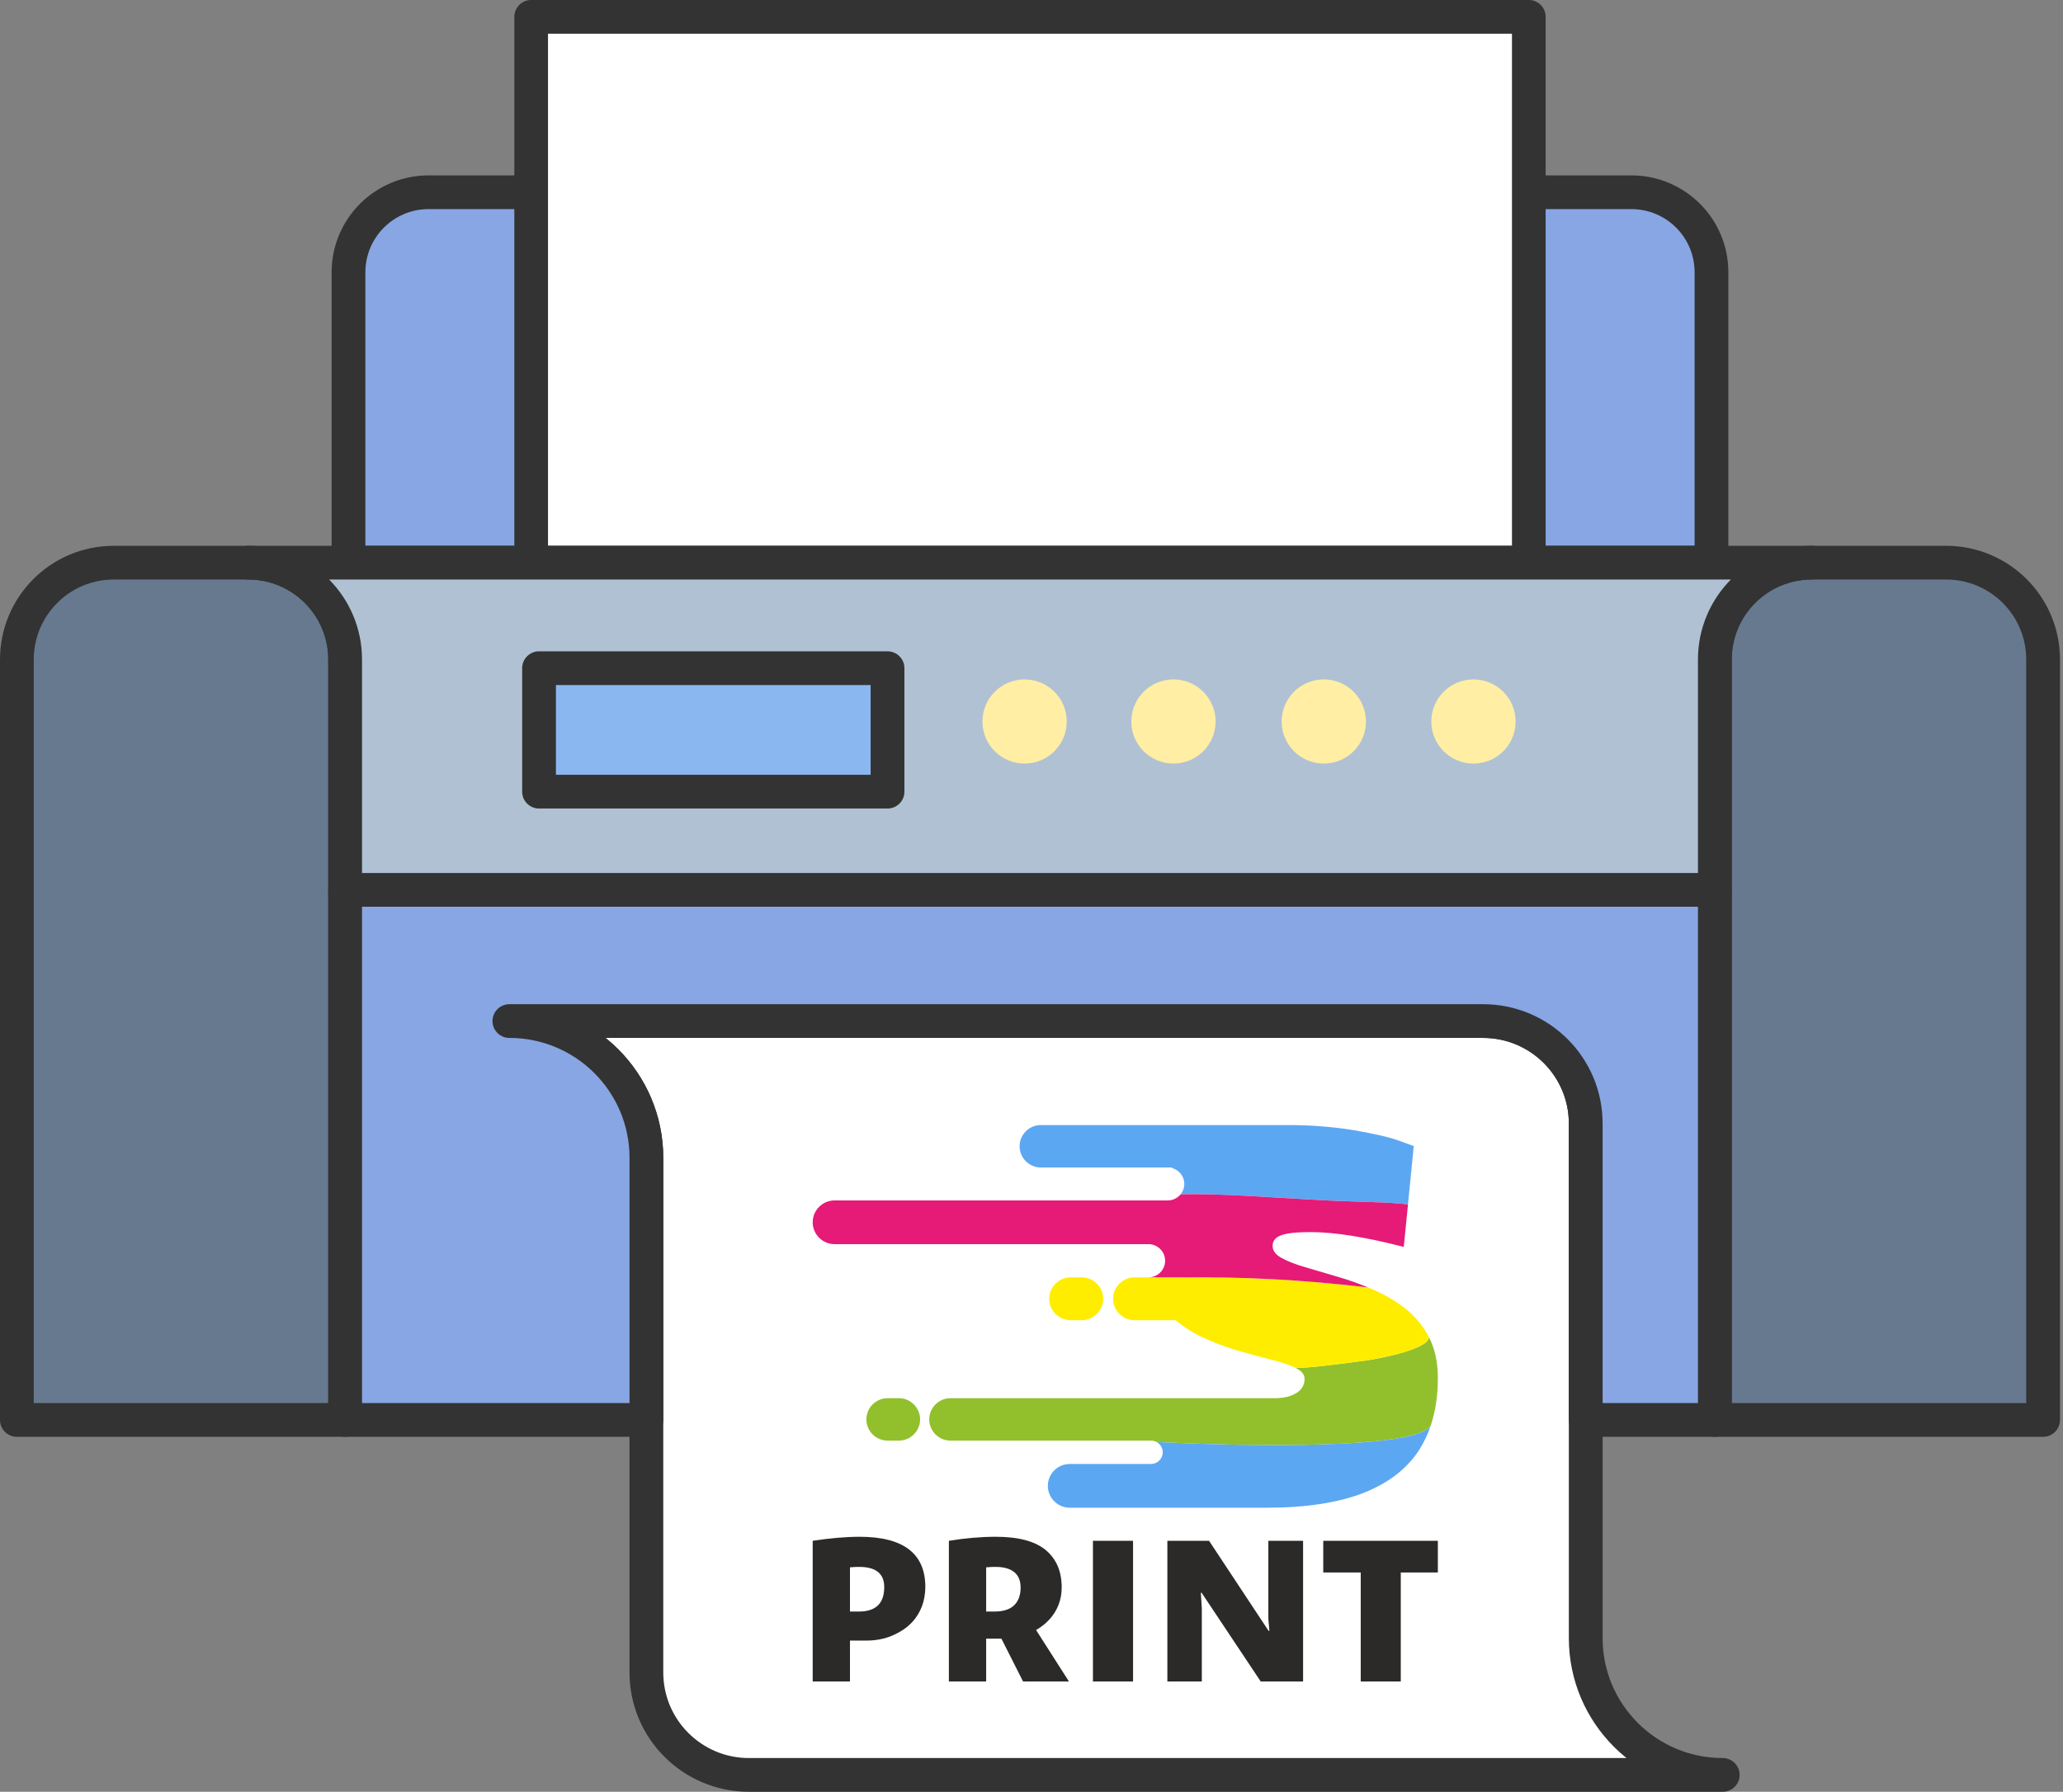 <svg width="99" height="86" viewBox="0 0 99 86" fill="none" xmlns="http://www.w3.org/2000/svg">
<rect x="0" y="0" width="99" height="86" fill="#808080" stroke="none"/>
<path fill-rule="evenodd" clip-rule="evenodd" d="M76.096 78.625C76.096 82.251 79.04 85.191 82.671 85.191C67.095 85.191 51.518 85.191 35.942 85.191C33.223 85.191 31.019 82.99 31.019 80.274C31.019 72.041 31.019 63.808 31.019 55.575C31.019 51.948 28.076 49.008 24.445 49.008C40.021 49.008 55.598 49.008 71.174 49.008C73.893 49.008 76.096 51.209 76.096 53.925V78.625Z" fill="white"/>
<path d="M82.671 86V84.381V86L82.291 85.99L81.917 85.962L81.547 85.915L81.183 85.85L80.826 85.768L80.475 85.668L80.132 85.552L79.796 85.42L79.469 85.272L79.15 85.109L78.841 84.932L78.541 84.74L78.252 84.534L77.973 84.315L77.705 84.084L77.449 83.84L77.205 83.584L76.973 83.316L76.754 83.038L76.548 82.749L76.356 82.45L76.178 82.141L76.014 81.822L75.867 81.496L75.734 81.16L75.618 80.817L75.519 80.467L75.436 80.11L75.371 79.747L75.324 79.378L75.296 79.003L75.286 78.625H76.907L76.914 78.922L76.936 79.214L76.973 79.502L77.024 79.786L77.088 80.064L77.166 80.337L77.256 80.604L77.359 80.865L77.475 81.12L77.602 81.368L77.741 81.609L77.891 81.843L78.051 82.068L78.223 82.286L78.404 82.495L78.595 82.695L78.795 82.886L79.005 83.067L79.222 83.238L79.449 83.399L79.683 83.548L79.924 83.687L80.172 83.814L80.427 83.929L80.689 84.032L80.956 84.123L81.23 84.2L81.508 84.264L81.792 84.315L82.08 84.352L82.373 84.374L82.671 84.381V86ZM82.671 86V84.381L82.712 84.382L82.754 84.386L82.794 84.391L82.834 84.398L82.873 84.407L82.912 84.418L82.949 84.43L82.986 84.445L83.022 84.461L83.057 84.479L83.091 84.499L83.124 84.52L83.156 84.542L83.186 84.566L83.216 84.592L83.244 84.618L83.27 84.647L83.296 84.676L83.32 84.707L83.343 84.738L83.364 84.771L83.383 84.805L83.401 84.84L83.417 84.876L83.432 84.912L83.445 84.95L83.456 84.988L83.465 85.028L83.472 85.067L83.477 85.108L83.48 85.149L83.481 85.191L83.48 85.232L83.477 85.273L83.472 85.314L83.465 85.354L83.456 85.393L83.445 85.431L83.432 85.469L83.417 85.506L83.401 85.541L83.383 85.576L83.364 85.61L83.343 85.643L83.32 85.675L83.296 85.705L83.27 85.735L83.244 85.763L83.216 85.79L83.186 85.815L83.156 85.839L83.124 85.862L83.091 85.883L83.057 85.902L83.022 85.92L82.986 85.936L82.949 85.951L82.912 85.964L82.873 85.975L82.834 85.984L82.794 85.991L82.754 85.996L82.712 85.999L82.671 86V86ZM35.942 86V84.381H37.402H38.862H40.322H41.783H43.243H44.703H46.163H47.624H49.084H50.544H52.005H53.465H54.925H56.385H57.846H59.306H60.766H62.227H63.687H65.147H66.608H68.068H69.528H70.988H72.449H73.909H75.369H76.83H78.29H79.75H81.21H82.671V86H81.21H79.75H78.29H76.83H75.369H73.909H72.449H70.988H69.528H68.068H66.608H65.147H63.687H62.227H60.766H59.306H57.846H56.385H54.925H53.465H52.005H50.544H49.084H47.624H46.163H44.703H43.243H41.783H40.322H38.862H37.402H35.942ZM35.942 84.381V86L35.9 85.999L35.859 85.996L35.818 85.991L35.778 85.984L35.739 85.975L35.701 85.964L35.663 85.951L35.626 85.936L35.59 85.92L35.555 85.902L35.521 85.883L35.489 85.862L35.457 85.839L35.426 85.815L35.397 85.79L35.368 85.763L35.342 85.735L35.316 85.705L35.292 85.675L35.27 85.643L35.249 85.61L35.229 85.576L35.211 85.541L35.195 85.506L35.18 85.469L35.168 85.431L35.157 85.393L35.148 85.354L35.141 85.314L35.135 85.273L35.132 85.232L35.131 85.191L35.132 85.149L35.135 85.108L35.141 85.067L35.148 85.028L35.157 84.988L35.168 84.95L35.18 84.912L35.195 84.876L35.211 84.84L35.229 84.805L35.249 84.771L35.27 84.738L35.292 84.707L35.316 84.676L35.342 84.647L35.368 84.618L35.397 84.592L35.426 84.566L35.457 84.542L35.489 84.52L35.521 84.499L35.555 84.479L35.59 84.461L35.626 84.445L35.663 84.43L35.701 84.418L35.739 84.407L35.778 84.398L35.818 84.391L35.859 84.386L35.9 84.382L35.942 84.381ZM30.209 80.274H31.829L31.835 80.487L31.851 80.696L31.877 80.901L31.913 81.103L31.959 81.302L32.014 81.496L32.079 81.687L32.152 81.873L32.235 82.055L32.325 82.232L32.424 82.404L32.531 82.57L32.646 82.731L32.768 82.887L32.897 83.036L33.034 83.178L33.177 83.315L33.326 83.444L33.482 83.566L33.643 83.68L33.81 83.787L33.982 83.886L34.159 83.977L34.341 84.059L34.527 84.132L34.718 84.197L34.913 84.252L35.112 84.298L35.314 84.334L35.52 84.36L35.729 84.376L35.942 84.381V86L35.647 85.993L35.357 85.97L35.07 85.934L34.787 85.884L34.51 85.82L34.237 85.742L33.971 85.652L33.71 85.55L33.456 85.435L33.208 85.308L32.968 85.171L32.736 85.022L32.511 84.862L32.295 84.692L32.087 84.513L31.888 84.323L31.698 84.124L31.518 83.917L31.348 83.701L31.188 83.476L31.039 83.244L30.901 83.004L30.774 82.757L30.66 82.503L30.557 82.243L30.467 81.977L30.389 81.704L30.325 81.427L30.275 81.145L30.238 80.859L30.216 80.568L30.209 80.275V80.274ZM31.829 80.274H30.209L30.21 80.233L30.213 80.192L30.218 80.151L30.225 80.111L30.234 80.072L30.245 80.034L30.258 79.996L30.273 79.96L30.289 79.924L30.307 79.889L30.326 79.855L30.347 79.822L30.37 79.79L30.394 79.76L30.419 79.73L30.446 79.702L30.474 79.675L30.504 79.65L30.534 79.626L30.566 79.603L30.599 79.582L30.633 79.563L30.668 79.545L30.704 79.529L30.741 79.514L30.778 79.501L30.817 79.491L30.856 79.482L30.896 79.475L30.936 79.469L30.977 79.466L31.019 79.465L31.061 79.466L31.102 79.469L31.142 79.475L31.182 79.482L31.222 79.491L31.26 79.501L31.298 79.514L31.334 79.529L31.37 79.545L31.405 79.563L31.439 79.582L31.472 79.603L31.504 79.626L31.535 79.65L31.564 79.675L31.592 79.702L31.619 79.73L31.644 79.76L31.668 79.79L31.691 79.822L31.712 79.855L31.732 79.889L31.75 79.924L31.766 79.96L31.78 79.996L31.793 80.034L31.804 80.072L31.813 80.111L31.82 80.151L31.825 80.192L31.828 80.233L31.829 80.274ZM30.209 55.575H31.829V56.346V57.118V57.89V58.662V59.434V60.206V60.978V61.75V62.521V63.293V64.065V64.837V65.609V66.381V67.153V67.924V68.696V69.468V70.24V71.012V71.784V72.556V73.328V74.1V74.871V75.643V76.415V77.187V77.959V78.731V79.503V80.275H30.209V79.503V78.731V77.959V77.187V76.415V75.643V74.871V74.1V73.328V72.556V71.784V71.012V70.24V69.468V68.696V67.924V67.153V66.381V65.609V64.837V64.065V63.293V62.521V61.75V60.978V60.206V59.434V58.662V57.89V57.118V56.346V55.575ZM31.829 55.575H30.209L30.21 55.533L30.213 55.492L30.218 55.451L30.225 55.411L30.234 55.372L30.245 55.334L30.258 55.296L30.273 55.26L30.289 55.224L30.307 55.189L30.326 55.155L30.347 55.122L30.37 55.09L30.394 55.06L30.419 55.031L30.446 55.002L30.474 54.975L30.504 54.95L30.534 54.926L30.566 54.904L30.599 54.883L30.633 54.863L30.668 54.845L30.704 54.829L30.741 54.814L30.778 54.802L30.817 54.791L30.856 54.782L30.896 54.775L30.936 54.77L30.977 54.766L31.019 54.765L31.061 54.766L31.102 54.77L31.142 54.775L31.182 54.782L31.222 54.791L31.26 54.802L31.298 54.814L31.334 54.829L31.37 54.845L31.405 54.863L31.439 54.883L31.472 54.904L31.504 54.926L31.535 54.95L31.564 54.975L31.592 55.002L31.619 55.031L31.644 55.06L31.668 55.09L31.691 55.122L31.712 55.155L31.732 55.189L31.75 55.224L31.766 55.26L31.78 55.296L31.793 55.334L31.804 55.372L31.813 55.411L31.82 55.451L31.825 55.492L31.828 55.533L31.829 55.575ZM24.445 48.199V49.818V48.199L24.824 48.209L25.198 48.237L25.568 48.284L25.932 48.349L26.289 48.431L26.64 48.531L26.984 48.647L27.319 48.779L27.646 48.927L27.965 49.09L28.274 49.268L28.574 49.459L28.863 49.665L29.142 49.884L29.41 50.115L29.666 50.359L29.911 50.615L30.143 50.883L30.362 51.161L30.568 51.45L30.76 51.75L30.938 52.059L31.101 52.377L31.249 52.704L31.381 53.039L31.497 53.382L31.597 53.732L31.679 54.089L31.744 54.453L31.791 54.822L31.82 55.196L31.829 55.575H30.209L30.201 55.278L30.179 54.985L30.142 54.697L30.092 54.413L30.027 54.135L29.95 53.862L29.859 53.595L29.756 53.334L29.641 53.079L29.514 52.831L29.375 52.59L29.225 52.357L29.064 52.131L28.893 51.913L28.711 51.704L28.52 51.504L28.32 51.313L28.111 51.132L27.893 50.961L27.667 50.8L27.433 50.651L27.192 50.512L26.943 50.385L26.688 50.27L26.427 50.167L26.159 50.077L25.886 49.999L25.607 49.935L25.323 49.884L25.035 49.848L24.742 49.825L24.445 49.818V48.199H24.445ZM24.445 48.199V49.818L24.403 49.817L24.362 49.814L24.321 49.809L24.281 49.801L24.242 49.792L24.204 49.782L24.166 49.769L24.129 49.754L24.093 49.738L24.058 49.72L24.024 49.701L23.992 49.68L23.96 49.657L23.929 49.633L23.9 49.608L23.872 49.581L23.845 49.553L23.819 49.523L23.795 49.493L23.773 49.461L23.752 49.428L23.732 49.394L23.714 49.359L23.698 49.324L23.683 49.287L23.671 49.249L23.66 49.211L23.651 49.172L23.644 49.132L23.639 49.091L23.635 49.05L23.634 49.008L23.635 48.967L23.639 48.926L23.644 48.885L23.651 48.845L23.66 48.806L23.671 48.768L23.683 48.73L23.698 48.694L23.714 48.658L23.732 48.623L23.752 48.589L23.773 48.556L23.795 48.524L23.819 48.494L23.845 48.464L23.872 48.436L23.9 48.41L23.929 48.384L23.96 48.36L23.992 48.337L24.024 48.316L24.058 48.297L24.093 48.279L24.129 48.263L24.166 48.248L24.204 48.236L24.242 48.225L24.281 48.216L24.321 48.209L24.362 48.203L24.403 48.2L24.445 48.199ZM71.174 48.199V49.818H69.713H68.253H66.793H65.333H63.872H62.412H60.952H59.492H58.031H56.571H55.111H53.65H52.19H50.73H49.27H47.809H46.349H44.889H43.428H41.968H40.508H39.048H37.587H36.127H34.667H33.206H31.746H30.286H28.826H27.365H25.905H24.445V48.199H25.905H27.365H28.826H30.286H31.746H33.206H34.667H36.127H37.587H39.048H40.508H41.968H43.428H44.889H46.349H47.809H49.27H50.73H52.19H53.65H55.111H56.571H58.031H59.492H60.952H62.412H63.872H65.333H66.793H68.253H69.713H71.174ZM71.174 49.818V48.199L71.215 48.2L71.257 48.203L71.297 48.209L71.337 48.216L71.376 48.225L71.415 48.236L71.452 48.248L71.489 48.263L71.525 48.279L71.56 48.297L71.594 48.316L71.627 48.337L71.659 48.36L71.689 48.384L71.719 48.41L71.747 48.436L71.774 48.464L71.799 48.494L71.823 48.524L71.846 48.556L71.867 48.589L71.886 48.623L71.904 48.658L71.92 48.694L71.935 48.73L71.948 48.768L71.959 48.806L71.968 48.845L71.975 48.885L71.98 48.926L71.983 48.967L71.984 49.008L71.983 49.05L71.98 49.091L71.975 49.132L71.968 49.172L71.959 49.211L71.948 49.249L71.935 49.287L71.92 49.324L71.904 49.359L71.886 49.394L71.867 49.428L71.846 49.461L71.823 49.493L71.799 49.523L71.774 49.553L71.747 49.581L71.719 49.608L71.689 49.633L71.659 49.657L71.627 49.68L71.594 49.701L71.56 49.72L71.525 49.738L71.489 49.754L71.452 49.769L71.415 49.782L71.376 49.792L71.337 49.801L71.297 49.809L71.257 49.814L71.215 49.817L71.174 49.818ZM76.907 53.925H75.286L75.281 53.713L75.265 53.504L75.239 53.298L75.202 53.096L75.156 52.898L75.101 52.703L75.037 52.513L74.963 52.326L74.881 52.145L74.79 51.968L74.691 51.795L74.584 51.629L74.469 51.468L74.347 51.312L74.218 51.163L74.082 51.021L73.939 50.885L73.789 50.755L73.634 50.633L73.472 50.519L73.305 50.412L73.133 50.313L72.956 50.222L72.774 50.14L72.588 50.067L72.397 50.002L72.202 49.947L72.004 49.901L71.801 49.865L71.596 49.839L71.386 49.823L71.174 49.818V48.199L71.468 48.207L71.759 48.229L72.046 48.265L72.328 48.316L72.606 48.38L72.878 48.457L73.145 48.547L73.406 48.65L73.66 48.764L73.907 48.891L74.147 49.029L74.38 49.178L74.604 49.337L74.821 49.507L75.028 49.687L75.228 49.876L75.417 50.075L75.597 50.282L75.767 50.498L75.927 50.723L76.076 50.955L76.214 51.195L76.341 51.442L76.456 51.696L76.558 51.956L76.649 52.222L76.726 52.495L76.79 52.772L76.841 53.054L76.877 53.341L76.899 53.631L76.907 53.925L76.907 53.925ZM75.286 53.925H76.907L76.906 53.966L76.902 54.007L76.897 54.048L76.89 54.088L76.881 54.127L76.87 54.165L76.857 54.203L76.843 54.24L76.827 54.276L76.809 54.31L76.789 54.344L76.768 54.377L76.746 54.409L76.722 54.44L76.696 54.469L76.669 54.497L76.641 54.524L76.612 54.549L76.581 54.573L76.549 54.596L76.516 54.617L76.482 54.636L76.448 54.654L76.412 54.67L76.375 54.685L76.337 54.698L76.299 54.709L76.26 54.718L76.22 54.725L76.179 54.73L76.138 54.733L76.096 54.734L76.055 54.733L76.013 54.73L75.973 54.725L75.933 54.718L75.894 54.709L75.855 54.698L75.818 54.685L75.781 54.67L75.745 54.654L75.71 54.636L75.676 54.617L75.643 54.596L75.611 54.573L75.581 54.549L75.551 54.524L75.523 54.497L75.496 54.469L75.471 54.44L75.447 54.409L75.424 54.377L75.403 54.344L75.384 54.31L75.366 54.276L75.35 54.24L75.335 54.203L75.322 54.165L75.311 54.127L75.302 54.088L75.295 54.048L75.29 54.007L75.287 53.966L75.286 53.925ZM75.286 78.625V53.925H76.907V78.625H75.286ZM75.286 78.625H76.907L76.906 78.666L76.902 78.707L76.897 78.748L76.89 78.788L76.881 78.827L76.87 78.865L76.857 78.903L76.843 78.94L76.827 78.975L76.809 79.01L76.789 79.044L76.768 79.077L76.746 79.109L76.722 79.139L76.696 79.169L76.669 79.197L76.641 79.224L76.612 79.249L76.581 79.273L76.549 79.296L76.516 79.317L76.482 79.336L76.448 79.354L76.412 79.37L76.375 79.385L76.337 79.398L76.299 79.408L76.26 79.418L76.22 79.425L76.179 79.43L76.138 79.433L76.096 79.434L76.055 79.433L76.013 79.43L75.973 79.425L75.933 79.418L75.894 79.408L75.855 79.398L75.818 79.385L75.781 79.37L75.745 79.354L75.71 79.336L75.676 79.317L75.643 79.296L75.611 79.273L75.581 79.249L75.551 79.224L75.523 79.197L75.496 79.169L75.471 79.139L75.447 79.109L75.424 79.077L75.403 79.044L75.384 79.01L75.366 78.975L75.35 78.94L75.335 78.903L75.322 78.865L75.311 78.827L75.302 78.788L75.295 78.748L75.29 78.707L75.287 78.666L75.286 78.625Z" fill="#333333"/>
<path fill-rule="evenodd" clip-rule="evenodd" d="M82.131 27.006C82.131 22.36 82.131 17.713 82.131 13.066C82.131 10.946 80.41 9.228 78.288 9.228H73.365H25.49C23.849 9.228 22.208 9.228 20.568 9.228C18.445 9.228 16.724 10.946 16.724 13.066C16.724 17.713 16.724 22.36 16.724 27.006H82.131H82.131Z" fill="#88A6E3"/>
<path d="M81.321 13.066H82.941V13.502V13.937V14.373V14.809V15.244V15.68V16.115V16.551V16.987V17.422V17.858V18.294V18.729V19.165V19.6V20.036V20.472V20.907V21.343V21.779V22.214V22.65V23.086V23.521V23.957V24.392V24.828V25.264V25.699V26.135V26.57V27.006H81.321V26.57V26.135V25.699V25.264V24.828V24.392V23.957V23.521V23.086V22.65V22.214V21.779V21.343V20.907V20.472V20.036V19.6V19.165V18.729V18.294V17.858V17.422V16.987V16.551V16.115V15.68V15.244V14.809V14.373V13.937V13.502V13.066ZM82.941 13.066H81.321L81.322 13.024L81.325 12.983L81.33 12.943L81.337 12.903L81.346 12.864L81.357 12.825L81.37 12.788L81.384 12.751L81.401 12.715L81.418 12.68L81.438 12.646L81.459 12.614L81.482 12.582L81.506 12.551L81.531 12.522L81.558 12.494L81.586 12.467L81.616 12.441L81.646 12.418L81.678 12.395L81.711 12.374L81.745 12.354L81.78 12.337L81.816 12.32L81.853 12.306L81.89 12.293L81.928 12.282L81.968 12.273L82.008 12.266L82.048 12.261L82.089 12.258L82.131 12.257L82.173 12.258L82.214 12.261L82.254 12.266L82.294 12.273L82.334 12.282L82.372 12.293L82.41 12.306L82.446 12.32L82.482 12.337L82.517 12.354L82.551 12.374L82.584 12.395L82.616 12.418L82.646 12.441L82.676 12.467L82.704 12.494L82.731 12.522L82.756 12.551L82.78 12.582L82.803 12.614L82.824 12.646L82.844 12.68L82.861 12.715L82.878 12.751L82.892 12.788L82.905 12.825L82.916 12.864L82.925 12.903L82.932 12.943L82.937 12.983L82.94 13.024L82.941 13.066ZM78.288 10.037V8.418L78.526 8.424L78.762 8.442L78.995 8.472L79.225 8.513L79.45 8.565L79.671 8.627L79.888 8.7L80.099 8.784L80.305 8.877L80.506 8.98L80.701 9.092L80.89 9.212L81.072 9.342L81.248 9.48L81.417 9.626L81.578 9.779L81.732 9.941L81.878 10.109L82.016 10.285L82.146 10.467L82.267 10.655L82.379 10.85L82.482 11.051L82.575 11.257L82.659 11.468L82.732 11.684L82.795 11.905L82.847 12.13L82.888 12.359L82.917 12.592L82.935 12.828L82.941 13.066H81.321L81.317 12.909L81.305 12.755L81.286 12.604L81.259 12.454L81.225 12.308L81.184 12.165L81.137 12.024L81.083 11.887L81.022 11.753L80.955 11.623L80.882 11.496L80.803 11.373L80.719 11.254L80.629 11.139L80.533 11.029L80.432 10.924L80.327 10.824L80.217 10.728L80.102 10.638L79.983 10.554L79.86 10.475L79.733 10.402L79.602 10.335L79.468 10.274L79.331 10.22L79.19 10.173L79.046 10.132L78.9 10.098L78.751 10.072L78.599 10.053L78.445 10.041L78.288 10.037V10.037ZM78.288 8.418V10.037L78.246 10.036L78.205 10.033L78.164 10.027L78.124 10.02L78.085 10.011L78.047 10.001L78.009 9.988L77.972 9.973L77.936 9.957L77.901 9.939L77.867 9.92L77.835 9.899L77.803 9.876L77.772 9.852L77.743 9.827L77.715 9.8L77.688 9.772L77.662 9.742L77.638 9.712L77.616 9.68L77.595 9.647L77.575 9.613L77.557 9.578L77.541 9.543L77.526 9.506L77.514 9.468L77.503 9.43L77.494 9.391L77.487 9.351L77.481 9.31L77.478 9.269L77.477 9.228L77.478 9.186L77.481 9.145L77.487 9.104L77.494 9.064L77.503 9.025L77.514 8.987L77.526 8.949L77.541 8.913L77.557 8.877L77.575 8.842L77.595 8.808L77.616 8.775L77.638 8.743L77.662 8.713L77.688 8.683L77.715 8.655L77.743 8.628L77.772 8.603L77.803 8.579L77.835 8.556L77.867 8.535L77.901 8.516L77.936 8.498L77.972 8.482L78.009 8.467L78.047 8.455L78.085 8.444L78.124 8.435L78.164 8.428L78.205 8.422L78.246 8.419L78.288 8.418V8.418ZM73.365 8.418H78.288V10.037H73.365V8.418ZM73.365 8.418V10.037L73.323 10.036L73.282 10.033L73.242 10.027L73.202 10.02L73.163 10.011L73.124 10.001L73.087 9.988L73.05 9.973L73.014 9.957L72.979 9.939L72.945 9.92L72.912 9.899L72.88 9.876L72.85 9.852L72.82 9.827L72.792 9.8L72.765 9.772L72.74 9.742L72.716 9.712L72.693 9.68L72.672 9.647L72.653 9.613L72.635 9.578L72.618 9.543L72.604 9.506L72.591 9.468L72.58 9.43L72.571 9.391L72.564 9.351L72.559 9.31L72.556 9.269L72.555 9.228L72.556 9.186L72.559 9.145L72.564 9.104L72.571 9.064L72.58 9.025L72.591 8.987L72.604 8.949L72.618 8.913L72.635 8.877L72.653 8.842L72.672 8.808L72.693 8.775L72.716 8.743L72.74 8.713L72.765 8.683L72.792 8.655L72.82 8.628L72.85 8.603L72.88 8.579L72.912 8.556L72.945 8.535L72.979 8.516L73.014 8.498L73.05 8.482L73.087 8.467L73.124 8.455L73.163 8.444L73.202 8.435L73.242 8.428L73.282 8.422L73.323 8.419L73.365 8.418V8.418ZM25.49 8.418H73.365V10.037H25.49V8.418ZM25.49 8.418V10.037L25.448 10.036L25.407 10.033L25.366 10.027L25.326 10.02L25.287 10.011L25.249 10.001L25.211 9.988L25.174 9.973L25.139 9.957L25.104 9.939L25.07 9.92L25.037 9.899L25.005 9.876L24.974 9.852L24.945 9.827L24.917 9.8L24.89 9.772L24.864 9.742L24.84 9.712L24.818 9.68L24.797 9.647L24.777 9.613L24.759 9.578L24.743 9.543L24.729 9.506L24.716 9.468L24.705 9.43L24.696 9.391L24.689 9.351L24.684 9.31L24.68 9.269L24.68 9.228L24.68 9.186L24.684 9.145L24.689 9.104L24.696 9.064L24.705 9.025L24.716 8.987L24.729 8.949L24.743 8.913L24.759 8.877L24.777 8.842L24.797 8.808L24.818 8.775L24.84 8.743L24.864 8.713L24.89 8.683L24.917 8.655L24.945 8.628L24.974 8.603L25.005 8.579L25.037 8.556L25.07 8.535L25.104 8.516L25.139 8.498L25.174 8.482L25.211 8.467L25.249 8.455L25.287 8.444L25.326 8.435L25.366 8.428L25.407 8.422L25.448 8.419L25.49 8.418V8.418ZM20.567 10.037V8.418H20.721H20.875H21.029H21.183H21.337H21.49H21.644H21.798H21.952H22.106H22.259H22.413H22.567H22.721H22.875H23.029H23.182H23.336H23.49H23.644H23.798H23.952H24.105H24.259H24.413H24.567H24.721H24.875H25.028H25.182H25.336H25.49V10.037H25.336H25.182H25.028H24.875H24.721H24.567H24.413H24.259H24.105H23.952H23.798H23.644H23.49H23.336H23.182H23.029H22.875H22.721H22.567H22.413H22.259H22.106H21.952H21.798H21.644H21.49H21.337H21.183H21.029H20.875H20.721H20.567ZM20.567 8.418V10.037L20.526 10.036L20.485 10.033L20.444 10.027L20.404 10.02L20.365 10.011L20.326 10.001L20.289 9.988L20.252 9.973L20.216 9.957L20.181 9.939L20.147 9.92L20.114 9.899L20.083 9.876L20.052 9.852L20.023 9.827L19.994 9.8L19.968 9.772L19.942 9.742L19.918 9.712L19.895 9.68L19.874 9.647L19.855 9.613L19.837 9.578L19.821 9.543L19.806 9.506L19.793 9.468L19.782 9.43L19.773 9.391L19.766 9.351L19.761 9.31L19.758 9.269L19.757 9.228L19.758 9.186L19.761 9.145L19.766 9.104L19.773 9.064L19.782 9.025L19.793 8.987L19.806 8.949L19.821 8.913L19.837 8.877L19.855 8.842L19.874 8.808L19.895 8.775L19.918 8.743L19.942 8.713L19.968 8.683L19.994 8.655L20.023 8.628L20.052 8.603L20.083 8.579L20.114 8.556L20.147 8.535L20.181 8.516L20.216 8.498L20.252 8.482L20.289 8.467L20.326 8.455L20.365 8.444L20.404 8.435L20.444 8.428L20.485 8.422L20.526 8.419L20.567 8.418V8.418ZM17.534 13.066H15.914L15.92 12.828L15.938 12.592L15.967 12.359L16.008 12.13L16.06 11.905L16.123 11.684L16.196 11.468L16.28 11.257L16.373 11.051L16.476 10.85L16.588 10.655L16.709 10.467L16.839 10.285L16.977 10.109L17.123 9.941L17.277 9.779L17.438 9.626L17.607 9.48L17.782 9.342L17.965 9.212L18.154 9.092L18.349 8.98L18.549 8.877L18.756 8.784L18.967 8.7L19.184 8.627L19.405 8.565L19.63 8.513L19.86 8.472L20.093 8.442L20.329 8.424L20.567 8.418V10.037L20.41 10.041L20.256 10.053L20.104 10.072L19.955 10.098L19.809 10.132L19.665 10.173L19.524 10.22L19.387 10.274L19.253 10.335L19.122 10.402L18.995 10.475L18.872 10.554L18.753 10.638L18.638 10.728L18.528 10.824L18.423 10.924L18.322 11.029L18.227 11.139L18.136 11.254L18.052 11.373L17.973 11.496L17.9 11.623L17.833 11.753L17.772 11.887L17.718 12.024L17.671 12.165L17.63 12.308L17.596 12.454L17.569 12.604L17.55 12.755L17.538 12.909L17.534 13.066V13.066ZM15.914 13.066H17.534L17.533 13.108L17.53 13.149L17.525 13.189L17.518 13.229L17.509 13.268L17.498 13.307L17.485 13.344L17.471 13.381L17.454 13.417L17.436 13.452L17.417 13.486L17.396 13.518L17.373 13.55L17.349 13.581L17.324 13.61L17.297 13.638L17.269 13.665L17.239 13.691L17.209 13.714L17.177 13.737L17.144 13.758L17.11 13.778L17.075 13.796L17.039 13.812L17.003 13.826L16.965 13.839L16.926 13.85L16.887 13.859L16.847 13.866L16.807 13.871L16.766 13.874L16.724 13.875L16.682 13.874L16.641 13.871L16.601 13.866L16.561 13.859L16.521 13.85L16.483 13.839L16.445 13.826L16.409 13.812L16.373 13.796L16.338 13.778L16.304 13.758L16.271 13.737L16.239 13.714L16.209 13.691L16.179 13.665L16.151 13.638L16.124 13.61L16.099 13.581L16.075 13.55L16.052 13.518L16.031 13.486L16.011 13.452L15.993 13.417L15.977 13.381L15.963 13.344L15.95 13.307L15.939 13.268L15.93 13.229L15.923 13.189L15.918 13.149L15.915 13.108L15.914 13.066H15.914ZM16.724 26.197V27.816L15.914 27.006V26.571V26.135V25.699V25.264V24.828V24.392V23.957V23.521V23.086V22.65V22.214V21.779V21.343V20.907V20.472V20.036V19.601V19.165V18.729V18.294V17.858V17.422V16.987V16.551V16.116V15.68V15.244V14.809V14.373V13.937V13.502V13.066H17.534V13.502V13.937V14.373V14.809V15.244V15.68V16.116V16.551V16.987V17.422V17.858V18.294V18.729V19.165V19.601V20.036V20.472V20.907V21.343V21.779V22.214V22.65V23.086V23.521V23.957V24.392V24.828V25.264V25.699V26.135V26.571V27.006L16.724 26.197L16.724 26.197ZM15.914 27.006H17.534L17.533 27.048L17.53 27.089L17.525 27.129L17.518 27.169L17.509 27.209L17.498 27.247L17.485 27.284L17.471 27.321L17.454 27.357L17.436 27.392L17.417 27.426L17.396 27.459L17.373 27.49L17.349 27.521L17.324 27.55L17.297 27.578L17.269 27.605L17.239 27.631L17.209 27.655L17.177 27.677L17.144 27.698L17.11 27.718L17.075 27.736L17.039 27.752L17.003 27.766L16.965 27.779L16.926 27.79L16.887 27.799L16.847 27.806L16.807 27.811L16.766 27.814L16.724 27.816L16.682 27.814L16.641 27.811L16.601 27.806L16.561 27.799L16.521 27.79L16.483 27.779L16.445 27.766L16.409 27.752L16.373 27.736L16.338 27.718L16.304 27.698L16.271 27.677L16.239 27.655L16.209 27.631L16.179 27.605L16.151 27.578L16.124 27.55L16.099 27.521L16.075 27.49L16.052 27.459L16.031 27.426L16.011 27.392L15.993 27.357L15.977 27.321L15.963 27.284L15.95 27.247L15.939 27.209L15.93 27.169L15.923 27.129L15.918 27.089L15.915 27.048L15.914 27.006H15.914ZM82.131 27.816H16.724V26.197H82.131L82.941 27.006L82.131 27.816V27.816ZM82.131 27.816V26.197L82.173 26.198L82.214 26.201L82.254 26.206L82.294 26.213L82.334 26.222L82.372 26.233L82.41 26.246L82.446 26.261L82.482 26.277L82.517 26.295L82.551 26.314L82.584 26.335L82.616 26.358L82.646 26.382L82.676 26.407L82.704 26.434L82.731 26.462L82.756 26.491L82.78 26.522L82.803 26.554L82.824 26.587L82.844 26.62L82.861 26.655L82.878 26.691L82.892 26.728L82.905 26.766L82.916 26.804L82.925 26.843L82.932 26.883L82.937 26.924L82.94 26.965L82.941 27.006L82.94 27.048L82.937 27.089L82.932 27.129L82.925 27.169L82.916 27.209L82.905 27.247L82.892 27.284L82.878 27.321L82.861 27.357L82.844 27.392L82.824 27.426L82.803 27.459L82.78 27.49L82.756 27.521L82.731 27.55L82.704 27.578L82.676 27.605L82.646 27.631L82.616 27.655L82.584 27.677L82.551 27.698L82.517 27.718L82.482 27.736L82.446 27.752L82.41 27.766L82.372 27.779L82.334 27.79L82.294 27.799L82.254 27.806L82.214 27.811L82.173 27.814L82.131 27.816V27.816Z" fill="#333333"/>
<path fill-rule="evenodd" clip-rule="evenodd" d="M25.49 0.809H73.365V27.006H25.49V0.809Z" fill="white"/>
<path d="M73.365 1.619H25.49V0H73.365L74.173 0.809L73.365 1.619V1.619ZM73.365 1.619V0L73.407 0.001L73.448 0.004L73.488 0.009L73.528 0.016L73.567 0.025L73.605 0.036L73.643 0.049L73.68 0.064L73.715 0.08L73.75 0.098L73.784 0.117L73.817 0.138L73.849 0.161L73.879 0.185L73.908 0.21L73.936 0.237L73.963 0.265L73.989 0.295L74.013 0.325L74.035 0.357L74.056 0.39L74.076 0.424L74.094 0.458L74.11 0.494L74.124 0.531L74.137 0.569L74.148 0.607L74.157 0.646L74.164 0.686L74.169 0.727L74.172 0.768L74.173 0.809L74.172 0.851L74.169 0.892L74.164 0.932L74.157 0.972L74.148 1.012L74.137 1.05L74.124 1.088L74.11 1.124L74.094 1.16L74.076 1.195L74.056 1.229L74.035 1.262L74.013 1.293L73.989 1.324L73.963 1.353L73.936 1.381L73.908 1.408L73.879 1.434L73.849 1.458L73.817 1.48L73.784 1.501L73.75 1.521L73.715 1.539L73.68 1.555L73.643 1.569L73.605 1.582L73.567 1.593L73.528 1.602L73.488 1.609L73.448 1.614L73.407 1.618L73.365 1.619V1.619ZM72.557 27.006V0.809H74.173V27.006L73.365 27.816L72.557 27.006ZM72.557 27.006H74.173L74.172 27.048L74.169 27.089L74.164 27.129L74.157 27.169L74.148 27.208L74.137 27.247L74.124 27.284L74.11 27.321L74.094 27.357L74.076 27.392L74.056 27.426L74.035 27.459L74.013 27.49L73.989 27.521L73.963 27.55L73.936 27.578L73.908 27.605L73.879 27.631L73.849 27.655L73.817 27.677L73.784 27.698L73.75 27.718L73.715 27.736L73.68 27.752L73.643 27.766L73.605 27.779L73.567 27.79L73.528 27.799L73.488 27.806L73.448 27.811L73.407 27.814L73.365 27.816L73.323 27.814L73.282 27.811L73.242 27.806L73.202 27.799L73.163 27.79L73.125 27.779L73.087 27.766L73.05 27.752L73.015 27.736L72.98 27.718L72.946 27.698L72.913 27.677L72.882 27.655L72.851 27.631L72.822 27.605L72.794 27.578L72.767 27.55L72.741 27.521L72.717 27.49L72.695 27.459L72.674 27.426L72.654 27.392L72.637 27.357L72.62 27.321L72.606 27.284L72.593 27.247L72.582 27.208L72.573 27.169L72.566 27.129L72.561 27.089L72.558 27.048L72.557 27.006ZM25.49 26.197H73.365V27.816H25.49L24.682 27.006L25.49 26.197V26.197ZM25.49 26.197V27.816L25.448 27.814L25.407 27.811L25.367 27.806L25.327 27.799L25.288 27.79L25.25 27.779L25.212 27.766L25.175 27.752L25.139 27.736L25.105 27.718L25.071 27.698L25.038 27.677L25.006 27.655L24.976 27.631L24.946 27.605L24.918 27.578L24.892 27.55L24.866 27.521L24.842 27.49L24.82 27.459L24.799 27.426L24.779 27.392L24.761 27.357L24.745 27.321L24.731 27.284L24.718 27.247L24.707 27.208L24.698 27.169L24.691 27.129L24.686 27.089L24.683 27.048L24.682 27.006L24.683 26.965L24.686 26.924L24.691 26.883L24.698 26.843L24.707 26.804L24.718 26.765L24.731 26.728L24.745 26.691L24.761 26.655L24.779 26.62L24.799 26.587L24.82 26.554L24.842 26.522L24.866 26.491L24.892 26.462L24.918 26.434L24.946 26.407L24.976 26.382L25.006 26.358L25.038 26.335L25.071 26.314L25.105 26.295L25.139 26.277L25.175 26.261L25.212 26.246L25.25 26.233L25.288 26.222L25.327 26.213L25.367 26.206L25.407 26.201L25.448 26.198L25.49 26.197V26.197ZM26.298 0.809V27.006H24.682V0.809L25.49 2.42388e-06L26.298 0.809H26.298ZM26.298 0.809H24.682L24.683 0.768L24.686 0.727L24.691 0.686L24.698 0.646L24.707 0.607L24.718 0.569L24.731 0.531L24.745 0.494L24.761 0.458L24.779 0.424L24.799 0.39L24.82 0.357L24.842 0.325L24.866 0.295L24.892 0.265L24.918 0.237L24.946 0.21L24.976 0.185L25.006 0.161L25.038 0.138L25.071 0.117L25.105 0.098L25.139 0.08L25.175 0.064L25.212 0.049L25.25 0.036L25.288 0.025L25.327 0.016L25.367 0.009L25.407 0.004L25.448 0.001L25.49 2.03484e-06L25.531 0.001L25.572 0.004L25.613 0.009L25.653 0.016L25.692 0.025L25.73 0.036L25.768 0.049L25.804 0.064L25.84 0.08L25.875 0.098L25.909 0.117L25.942 0.138L25.973 0.161L26.004 0.185L26.033 0.21L26.061 0.237L26.088 0.265L26.113 0.295L26.137 0.325L26.16 0.357L26.181 0.39L26.2 0.424L26.218 0.458L26.234 0.494L26.249 0.531L26.262 0.569L26.273 0.607L26.282 0.646L26.289 0.686L26.294 0.727L26.297 0.768L26.298 0.809Z" fill="#333333"/>
<path fill-rule="evenodd" clip-rule="evenodd" d="M16.562 68.153H0.81C0.81 55.987 0.81 43.82 0.81 31.653C0.81 29.087 2.893 27.006 5.463 27.006H11.909C14.479 27.006 16.562 29.087 16.562 31.653V68.153Z" fill="#66798F"/>
<path d="M0.81 67.344H16.562V68.962H0.81L8.25176e-07 68.153L0.81 67.344V67.344ZM0.81 67.344V68.962L0.769 68.961L0.728 68.958L0.687 68.953L0.647 68.946L0.608 68.937L0.569 68.926L0.532 68.913L0.495 68.899L0.459 68.882L0.424 68.865L0.39 68.845L0.357 68.824L0.326 68.802L0.295 68.778L0.266 68.752L0.237 68.725L0.211 68.697L0.185 68.668L0.161 68.637L0.138 68.605L0.117 68.573L0.098 68.539L0.08 68.504L0.064 68.468L0.049 68.431L0.036 68.394L0.026 68.355L0.016 68.316L0.009 68.276L0.004 68.236L0.001 68.195L4.35645e-07 68.153L0.001 68.111L0.004 68.07L0.009 68.03L0.016 67.99L0.026 67.951L0.036 67.912L0.049 67.875L0.064 67.838L0.08 67.802L0.098 67.767L0.117 67.733L0.138 67.701L0.161 67.669L0.185 67.638L0.211 67.609L0.237 67.581L0.266 67.554L0.295 67.528L0.326 67.504L0.357 67.482L0.39 67.461L0.424 67.441L0.459 67.424L0.495 67.407L0.532 67.393L0.569 67.38L0.608 67.369L0.647 67.36L0.687 67.353L0.728 67.348L0.769 67.345L0.81 67.344V67.344ZM8.25176e-07 31.653H1.621V32.794V33.934V35.075V36.215V37.356V38.497V39.637V40.778V41.919V43.059V44.2V45.34V46.481V47.622V48.762V49.903V51.044V52.184V53.325V54.465V55.606V56.747V57.887V59.028V60.169V61.309V62.45V63.59V64.731V65.872V67.012V68.153H8.25176e-07V67.012V65.872V64.731V63.59V62.45V61.309V60.169V59.028V57.887V56.747V55.606V54.465V53.325V52.184V51.044V49.903V48.762V47.622V46.481V45.34V44.2V43.059V41.919V40.778V39.637V38.497V37.356V36.215V35.075V33.934V32.794V31.653ZM1.621 31.653H8.25176e-07L0.001 31.611L0.004 31.57L0.009 31.53L0.016 31.49L0.026 31.451L0.036 31.412L0.049 31.375L0.064 31.338L0.08 31.302L0.098 31.267L0.117 31.233L0.138 31.2L0.161 31.169L0.185 31.138L0.211 31.109L0.237 31.081L0.266 31.054L0.295 31.028L0.326 31.004L0.357 30.982L0.39 30.961L0.424 30.941L0.459 30.923L0.495 30.907L0.532 30.893L0.569 30.88L0.608 30.869L0.647 30.86L0.687 30.853L0.728 30.848L0.769 30.845L0.81 30.843L0.852 30.845L0.893 30.848L0.934 30.853L0.974 30.86L1.013 30.869L1.051 30.88L1.089 30.893L1.126 30.907L1.162 30.923L1.197 30.941L1.231 30.961L1.263 30.982L1.295 31.004L1.326 31.028L1.355 31.054L1.383 31.081L1.41 31.109L1.436 31.138L1.46 31.169L1.482 31.2L1.503 31.233L1.523 31.267L1.541 31.302L1.557 31.338L1.572 31.375L1.584 31.412L1.595 31.451L1.604 31.49L1.611 31.53L1.616 31.57L1.62 31.611L1.621 31.653H1.621ZM5.463 26.197V27.816L5.264 27.82L5.069 27.835L4.877 27.86L4.688 27.893L4.502 27.936L4.32 27.988L4.142 28.048L3.967 28.117L3.797 28.193L3.632 28.278L3.471 28.371L3.315 28.47L3.164 28.577L3.019 28.691L2.88 28.812L2.746 28.939L2.619 29.073L2.498 29.212L2.384 29.357L2.276 29.508L2.176 29.663L2.084 29.824L1.999 29.989L1.922 30.159L1.854 30.333L1.793 30.511L1.742 30.693L1.699 30.878L1.665 31.067L1.641 31.259L1.626 31.454L1.621 31.653H0L0.007 31.373L0.028 31.096L0.063 30.823L0.111 30.554L0.172 30.29L0.246 30.031L0.332 29.777L0.43 29.529L0.539 29.287L0.66 29.052L0.791 28.823L0.933 28.602L1.086 28.388L1.248 28.182L1.419 27.984L1.6 27.795L1.79 27.614L1.988 27.443L2.194 27.281L2.408 27.129L2.63 26.987L2.858 26.856L3.094 26.735L3.336 26.626L3.585 26.528L3.839 26.442L4.098 26.369L4.363 26.308L4.632 26.26L4.906 26.225L5.183 26.204L5.463 26.197L5.463 26.197ZM5.463 27.816V26.197L5.505 26.198L5.546 26.201L5.586 26.206L5.626 26.213L5.665 26.222L5.704 26.233L5.742 26.246L5.778 26.261L5.814 26.277L5.849 26.295L5.883 26.314L5.916 26.335L5.948 26.358L5.978 26.382L6.008 26.407L6.036 26.434L6.063 26.462L6.088 26.491L6.112 26.522L6.135 26.554L6.156 26.587L6.175 26.62L6.193 26.655L6.21 26.691L6.224 26.728L6.237 26.765L6.248 26.804L6.257 26.843L6.264 26.883L6.269 26.924L6.272 26.965L6.273 27.006L6.272 27.048L6.269 27.089L6.264 27.129L6.257 27.169L6.248 27.209L6.237 27.247L6.224 27.284L6.21 27.321L6.193 27.357L6.175 27.392L6.156 27.426L6.135 27.459L6.112 27.49L6.088 27.521L6.063 27.55L6.036 27.578L6.008 27.605L5.978 27.631L5.948 27.655L5.916 27.677L5.883 27.698L5.849 27.718L5.814 27.736L5.778 27.752L5.742 27.766L5.704 27.779L5.665 27.79L5.626 27.799L5.586 27.806L5.546 27.811L5.505 27.814L5.463 27.816V27.816ZM11.91 27.816H5.463V26.197H11.91V27.816ZM11.91 27.816V26.197L11.951 26.198L11.992 26.201L12.033 26.206L12.073 26.213L12.112 26.222L12.151 26.233L12.188 26.246L12.225 26.261L12.261 26.277L12.296 26.295L12.33 26.314L12.363 26.335L12.395 26.358L12.425 26.382L12.454 26.407L12.483 26.434L12.509 26.462L12.535 26.491L12.559 26.522L12.582 26.554L12.603 26.587L12.622 26.62L12.64 26.655L12.656 26.691L12.671 26.728L12.684 26.765L12.694 26.804L12.704 26.843L12.711 26.883L12.716 26.924L12.719 26.965L12.72 27.006L12.719 27.048L12.716 27.089L12.711 27.129L12.704 27.169L12.694 27.209L12.684 27.247L12.671 27.284L12.656 27.321L12.64 27.357L12.622 27.392L12.603 27.426L12.582 27.459L12.559 27.49L12.535 27.521L12.509 27.55L12.483 27.578L12.454 27.605L12.425 27.631L12.395 27.655L12.363 27.677L12.33 27.698L12.296 27.718L12.261 27.736L12.225 27.752L12.188 27.766L12.151 27.779L12.112 27.79L12.073 27.799L12.033 27.806L11.992 27.811L11.951 27.814L11.91 27.816V27.816ZM17.373 31.653H15.752L15.747 31.454L15.732 31.259L15.708 31.067L15.674 30.878L15.631 30.693L15.579 30.511L15.519 30.333L15.45 30.159L15.374 29.989L15.289 29.824L15.196 29.663L15.096 29.508L14.989 29.357L14.875 29.212L14.754 29.073L14.627 28.939L14.493 28.812L14.353 28.691L14.208 28.577L14.058 28.47L13.902 28.371L13.741 28.278L13.575 28.193L13.405 28.117L13.231 28.048L13.053 27.988L12.871 27.936L12.685 27.893L12.496 27.86L12.304 27.835L12.108 27.82L11.91 27.816V26.197L12.19 26.204L12.467 26.225L12.741 26.26L13.01 26.308L13.274 26.369L13.534 26.442L13.788 26.528L14.036 26.626L14.279 26.735L14.514 26.856L14.743 26.987L14.965 27.129L15.179 27.281L15.385 27.443L15.583 27.614L15.773 27.795L15.953 27.984L16.125 28.182L16.287 28.388L16.439 28.602L16.581 28.823L16.713 29.052L16.834 29.287L16.943 29.529L17.041 29.777L17.127 30.031L17.201 30.29L17.262 30.554L17.31 30.823L17.345 31.096L17.366 31.373L17.373 31.653L17.373 31.653ZM15.752 31.653H17.373L17.372 31.694L17.369 31.735L17.363 31.776L17.356 31.816L17.347 31.855L17.336 31.893L17.323 31.931L17.309 31.968L17.293 32.004L17.275 32.038L17.255 32.072L17.234 32.105L17.212 32.137L17.188 32.168L17.162 32.197L17.135 32.225L17.107 32.252L17.078 32.277L17.047 32.301L17.015 32.324L16.983 32.345L16.948 32.364L16.914 32.382L16.878 32.398L16.841 32.413L16.803 32.426L16.765 32.437L16.726 32.446L16.686 32.453L16.645 32.458L16.604 32.461L16.562 32.462L16.521 32.461L16.48 32.458L16.439 32.453L16.399 32.446L16.36 32.437L16.321 32.426L16.284 32.413L16.247 32.398L16.211 32.382L16.176 32.364L16.142 32.345L16.109 32.324L16.078 32.301L16.047 32.277L16.018 32.252L15.989 32.225L15.963 32.197L15.937 32.168L15.913 32.137L15.89 32.105L15.869 32.072L15.85 32.038L15.832 32.004L15.816 31.968L15.801 31.931L15.788 31.893L15.777 31.855L15.768 31.816L15.761 31.776L15.756 31.735L15.753 31.694L15.752 31.653H15.752ZM15.752 68.153V31.653H17.373V68.153L16.562 68.962L15.752 68.153H15.752ZM15.752 68.153H17.373L17.372 68.195L17.369 68.236L17.363 68.276L17.356 68.316L17.347 68.355L17.336 68.394L17.323 68.431L17.309 68.468L17.293 68.504L17.275 68.539L17.255 68.573L17.234 68.606L17.212 68.637L17.188 68.668L17.162 68.697L17.135 68.725L17.107 68.752L17.078 68.778L17.047 68.802L17.015 68.824L16.983 68.845L16.948 68.865L16.914 68.882L16.878 68.899L16.841 68.913L16.803 68.926L16.765 68.937L16.726 68.946L16.686 68.953L16.645 68.958L16.604 68.961L16.562 68.962L16.521 68.961L16.48 68.958L16.439 68.953L16.399 68.946L16.36 68.937L16.321 68.926L16.284 68.913L16.247 68.899L16.211 68.882L16.176 68.865L16.142 68.845L16.109 68.824L16.078 68.802L16.047 68.778L16.018 68.752L15.989 68.725L15.963 68.697L15.937 68.668L15.913 68.637L15.89 68.606L15.869 68.573L15.85 68.539L15.832 68.504L15.816 68.468L15.801 68.431L15.788 68.394L15.777 68.355L15.768 68.316L15.761 68.276L15.756 68.236L15.753 68.195L15.752 68.153H15.752Z" fill="#333333"/>
<path fill-rule="evenodd" clip-rule="evenodd" d="M98.044 68.153H82.293C82.293 55.987 82.293 43.82 82.293 31.653C82.293 29.087 84.375 27.006 86.945 27.006H93.392C95.962 27.006 98.044 29.087 98.044 31.653V68.153Z" fill="#66798F"/>
<path d="M82.292 67.344H98.044V68.962H82.292L81.482 68.153L82.292 67.344V67.344ZM82.292 67.344V68.962L82.251 68.961L82.21 68.958L82.169 68.953L82.129 68.946L82.09 68.937L82.051 68.926L82.014 68.913L81.977 68.899L81.941 68.882L81.906 68.865L81.872 68.845L81.839 68.824L81.808 68.802L81.777 68.778L81.748 68.752L81.719 68.725L81.692 68.697L81.667 68.668L81.643 68.637L81.62 68.605L81.599 68.573L81.58 68.539L81.562 68.504L81.546 68.468L81.531 68.431L81.518 68.394L81.507 68.355L81.498 68.316L81.491 68.276L81.486 68.236L81.483 68.195L81.482 68.153L81.483 68.111L81.486 68.07L81.491 68.03L81.498 67.99L81.507 67.951L81.518 67.912L81.531 67.875L81.546 67.838L81.562 67.802L81.58 67.767L81.599 67.733L81.62 67.701L81.643 67.669L81.667 67.638L81.692 67.609L81.719 67.581L81.748 67.554L81.777 67.528L81.808 67.504L81.839 67.482L81.872 67.461L81.906 67.441L81.941 67.424L81.977 67.407L82.014 67.393L82.051 67.38L82.09 67.369L82.129 67.36L82.169 67.353L82.21 67.348L82.251 67.345L82.292 67.344V67.344ZM81.482 31.653H83.103V32.794V33.934V35.075V36.215V37.356V38.497V39.637V40.778V41.919V43.059V44.2V45.34V46.481V47.622V48.762V49.903V51.044V52.184V53.325V54.465V55.606V56.747V57.887V59.028V60.169V61.309V62.45V63.59V64.731V65.872V67.012V68.153H81.482V67.012V65.872V64.731V63.59V62.45V61.309V60.169V59.028V57.887V56.747V55.606V54.465V53.325V52.184V51.044V49.903V48.762V47.622V46.481V45.34V44.2V43.059V41.919V40.778V39.637V38.497V37.356V36.215V35.075V33.934V32.794V31.653ZM83.103 31.653H81.482L81.483 31.611L81.486 31.57L81.491 31.53L81.498 31.49L81.507 31.451L81.518 31.412L81.531 31.375L81.546 31.338L81.562 31.302L81.58 31.267L81.599 31.233L81.62 31.2L81.643 31.169L81.667 31.138L81.692 31.109L81.719 31.081L81.748 31.054L81.777 31.028L81.808 31.004L81.839 30.982L81.872 30.961L81.906 30.941L81.941 30.923L81.977 30.907L82.014 30.893L82.051 30.88L82.09 30.869L82.129 30.86L82.169 30.853L82.21 30.848L82.251 30.845L82.292 30.843L82.334 30.845L82.375 30.848L82.416 30.853L82.456 30.86L82.495 30.869L82.533 30.88L82.571 30.893L82.608 30.907L82.644 30.923L82.678 30.941L82.712 30.961L82.745 30.982L82.777 31.004L82.808 31.028L82.837 31.054L82.865 31.081L82.892 31.109L82.918 31.138L82.942 31.169L82.964 31.2L82.985 31.233L83.005 31.267L83.023 31.302L83.039 31.338L83.053 31.375L83.066 31.412L83.077 31.451L83.086 31.49L83.093 31.53L83.098 31.57L83.102 31.611L83.103 31.653H83.103ZM86.945 26.197V27.816L86.746 27.82L86.551 27.835L86.359 27.86L86.17 27.893L85.984 27.936L85.802 27.988L85.624 28.048L85.449 28.117L85.279 28.193L85.114 28.278L84.953 28.371L84.797 28.47L84.646 28.577L84.501 28.691L84.362 28.812L84.228 28.939L84.101 29.073L83.98 29.212L83.866 29.357L83.758 29.508L83.658 29.663L83.566 29.824L83.481 29.989L83.404 30.159L83.336 30.333L83.275 30.511L83.224 30.693L83.181 30.878L83.147 31.067L83.123 31.259L83.108 31.454L83.103 31.653H81.482L81.489 31.373L81.51 31.096L81.545 30.823L81.593 30.554L81.654 30.29L81.728 30.031L81.814 29.777L81.912 29.529L82.021 29.287L82.142 29.052L82.273 28.823L82.415 28.602L82.568 28.388L82.73 28.182L82.901 27.984L83.082 27.795L83.272 27.614L83.47 27.443L83.676 27.281L83.89 27.129L84.112 26.987L84.341 26.856L84.576 26.735L84.818 26.626L85.067 26.528L85.321 26.442L85.58 26.369L85.845 26.308L86.114 26.26L86.388 26.225L86.665 26.204L86.945 26.197V26.197ZM86.945 27.816V26.197L86.987 26.198L87.028 26.201L87.068 26.206L87.108 26.213L87.147 26.222L87.186 26.233L87.224 26.246L87.26 26.261L87.296 26.277L87.331 26.295L87.365 26.314L87.398 26.335L87.43 26.358L87.46 26.382L87.49 26.407L87.518 26.434L87.545 26.462L87.57 26.491L87.594 26.522L87.617 26.554L87.638 26.587L87.657 26.62L87.675 26.655L87.692 26.691L87.706 26.728L87.719 26.765L87.73 26.804L87.739 26.843L87.746 26.883L87.751 26.924L87.754 26.965L87.755 27.006L87.754 27.048L87.751 27.089L87.746 27.129L87.739 27.169L87.73 27.209L87.719 27.247L87.706 27.284L87.692 27.321L87.675 27.357L87.657 27.392L87.638 27.426L87.617 27.459L87.594 27.49L87.57 27.521L87.545 27.55L87.518 27.578L87.49 27.605L87.46 27.631L87.43 27.655L87.398 27.677L87.365 27.698L87.331 27.718L87.296 27.736L87.26 27.752L87.224 27.766L87.186 27.779L87.147 27.79L87.108 27.799L87.068 27.806L87.028 27.811L86.987 27.814L86.945 27.816V27.816ZM93.392 27.816H86.945V26.197H93.392V27.816ZM93.392 27.816V26.197L93.433 26.198L93.475 26.201L93.515 26.206L93.555 26.213L93.594 26.222L93.633 26.233L93.67 26.246L93.707 26.261L93.743 26.277L93.778 26.295L93.812 26.314L93.845 26.335L93.876 26.358L93.907 26.382L93.936 26.407L93.965 26.434L93.992 26.462L94.017 26.491L94.041 26.522L94.064 26.554L94.085 26.587L94.104 26.62L94.122 26.655L94.138 26.691L94.153 26.728L94.166 26.765L94.177 26.804L94.186 26.843L94.193 26.883L94.198 26.924L94.201 26.965L94.202 27.006L94.201 27.048L94.198 27.089L94.193 27.129L94.186 27.169L94.177 27.209L94.166 27.247L94.153 27.284L94.138 27.321L94.122 27.357L94.104 27.392L94.085 27.426L94.064 27.459L94.041 27.49L94.017 27.521L93.992 27.55L93.965 27.578L93.936 27.605L93.907 27.631L93.876 27.655L93.845 27.677L93.812 27.698L93.778 27.718L93.743 27.736L93.707 27.752L93.67 27.766L93.633 27.779L93.594 27.79L93.555 27.799L93.515 27.806L93.475 27.811L93.433 27.814L93.392 27.816V27.816ZM98.855 31.653H97.234L97.229 31.454L97.214 31.259L97.19 31.067L97.156 30.878L97.113 30.693L97.061 30.511L97.001 30.333L96.932 30.159L96.856 29.989L96.771 29.824L96.678 29.663L96.578 29.508L96.471 29.357L96.357 29.212L96.236 29.073L96.109 28.939L95.975 28.812L95.835 28.691L95.69 28.577L95.54 28.47L95.384 28.371L95.223 28.278L95.057 28.193L94.887 28.117L94.713 28.048L94.535 27.988L94.353 27.936L94.167 27.893L93.978 27.86L93.786 27.835L93.59 27.82L93.392 27.816V26.197L93.672 26.204L93.949 26.225L94.222 26.26L94.492 26.308L94.756 26.369L95.016 26.442L95.27 26.528L95.518 26.626L95.76 26.735L95.996 26.856L96.225 26.987L96.447 27.129L96.661 27.281L96.867 27.443L97.065 27.614L97.255 27.795L97.435 27.984L97.607 28.182L97.769 28.388L97.921 28.602L98.063 28.823L98.195 29.052L98.316 29.287L98.425 29.529L98.523 29.777L98.609 30.031L98.683 30.29L98.744 30.554L98.792 30.823L98.826 31.096L98.847 31.373L98.855 31.653V31.653ZM97.234 31.653H98.855L98.854 31.694L98.85 31.735L98.845 31.776L98.838 31.816L98.829 31.855L98.818 31.893L98.805 31.931L98.791 31.968L98.775 32.004L98.757 32.038L98.737 32.072L98.716 32.105L98.694 32.137L98.67 32.168L98.644 32.197L98.617 32.225L98.589 32.252L98.56 32.277L98.529 32.301L98.497 32.324L98.464 32.345L98.43 32.364L98.396 32.382L98.36 32.398L98.323 32.413L98.285 32.426L98.247 32.437L98.208 32.446L98.168 32.453L98.127 32.458L98.086 32.461L98.044 32.462L98.003 32.461L97.962 32.458L97.921 32.453L97.881 32.446L97.842 32.437L97.803 32.426L97.766 32.413L97.729 32.398L97.693 32.382L97.658 32.364L97.624 32.345L97.591 32.324L97.559 32.301L97.529 32.277L97.499 32.252L97.471 32.225L97.445 32.197L97.419 32.168L97.395 32.137L97.372 32.105L97.351 32.072L97.332 32.038L97.314 32.004L97.298 31.968L97.283 31.931L97.27 31.893L97.259 31.855L97.25 31.816L97.243 31.776L97.238 31.735L97.235 31.694L97.234 31.653H97.234ZM97.234 68.153V31.653H98.855V68.153L98.044 68.962L97.234 68.153H97.234ZM97.234 68.153H98.855L98.854 68.195L98.85 68.236L98.845 68.276L98.838 68.316L98.829 68.355L98.818 68.394L98.805 68.431L98.791 68.468L98.775 68.504L98.757 68.539L98.737 68.573L98.716 68.606L98.694 68.637L98.67 68.668L98.644 68.697L98.617 68.725L98.589 68.752L98.56 68.778L98.529 68.802L98.497 68.824L98.464 68.845L98.43 68.865L98.396 68.882L98.36 68.899L98.323 68.913L98.285 68.926L98.247 68.937L98.208 68.946L98.168 68.953L98.127 68.958L98.086 68.961L98.044 68.962L98.003 68.961L97.962 68.958L97.921 68.953L97.881 68.946L97.842 68.937L97.803 68.926L97.766 68.913L97.729 68.899L97.693 68.882L97.658 68.865L97.624 68.845L97.591 68.824L97.559 68.802L97.529 68.778L97.499 68.752L97.471 68.725L97.445 68.697L97.419 68.668L97.395 68.637L97.372 68.606L97.351 68.573L97.332 68.539L97.314 68.504L97.298 68.468L97.283 68.431L97.27 68.394L97.259 68.355L97.25 68.316L97.243 68.276L97.238 68.236L97.235 68.195L97.234 68.153H97.234Z" fill="#333333"/>
<path d="M23.911 57.475V68.153H22.291V57.475H23.911ZM23.911 57.475H22.291L22.291 57.433L22.295 57.392L22.3 57.352L22.307 57.312L22.316 57.273L22.327 57.234L22.34 57.197L22.354 57.16L22.37 57.124L22.388 57.089L22.408 57.055L22.429 57.023L22.452 56.991L22.476 56.96L22.501 56.931L22.528 56.903L22.556 56.876L22.585 56.85L22.616 56.827L22.648 56.804L22.681 56.783L22.715 56.763L22.75 56.745L22.785 56.729L22.822 56.715L22.86 56.702L22.898 56.691L22.938 56.682L22.977 56.675L23.018 56.67L23.059 56.667L23.101 56.666L23.142 56.667L23.184 56.67L23.224 56.675L23.264 56.682L23.303 56.691L23.342 56.702L23.379 56.715L23.416 56.729L23.452 56.745L23.487 56.763L23.521 56.783L23.554 56.804L23.586 56.827L23.616 56.85L23.646 56.876L23.674 56.903L23.701 56.931L23.726 56.96L23.75 56.991L23.773 57.023L23.794 57.055L23.813 57.089L23.831 57.124L23.848 57.16L23.862 57.197L23.875 57.234L23.886 57.273L23.895 57.312L23.902 57.352L23.907 57.392L23.91 57.433L23.911 57.475ZM26.068 53.703V55.321L25.956 55.324L25.846 55.333L25.738 55.346L25.632 55.365L25.528 55.389L25.426 55.418L25.326 55.452L25.229 55.49L25.133 55.533L25.04 55.581L24.95 55.633L24.863 55.689L24.778 55.749L24.696 55.813L24.618 55.881L24.543 55.952L24.471 56.027L24.403 56.105L24.339 56.187L24.279 56.272L24.223 56.359L24.171 56.449L24.123 56.542L24.08 56.637L24.042 56.734L24.008 56.834L23.979 56.936L23.955 57.04L23.936 57.146L23.922 57.254L23.914 57.363L23.911 57.475H22.291L22.296 57.282L22.31 57.09L22.334 56.901L22.367 56.716L22.41 56.533L22.46 56.354L22.52 56.178L22.588 56.007L22.663 55.839L22.747 55.677L22.838 55.519L22.936 55.365L23.041 55.218L23.153 55.075L23.272 54.938L23.397 54.808L23.528 54.683L23.665 54.565L23.808 54.453L23.955 54.348L24.109 54.249L24.267 54.159L24.43 54.075L24.597 54L24.769 53.932L24.945 53.873L25.125 53.822L25.307 53.779L25.493 53.746L25.682 53.722L25.874 53.708L26.068 53.703ZM26.068 55.321V53.703L26.109 53.704L26.15 53.707L26.191 53.712L26.231 53.719L26.27 53.728L26.308 53.739L26.346 53.752L26.383 53.766L26.419 53.783L26.454 53.8L26.488 53.82L26.521 53.841L26.552 53.864L26.583 53.888L26.612 53.913L26.64 53.94L26.667 53.968L26.693 53.997L26.717 54.028L26.739 54.06L26.761 54.092L26.78 54.126L26.798 54.161L26.814 54.197L26.829 54.234L26.841 54.271L26.852 54.31L26.861 54.349L26.869 54.389L26.874 54.429L26.877 54.471L26.878 54.512L26.877 54.554L26.874 54.595L26.869 54.635L26.861 54.675L26.852 54.714L26.841 54.753L26.829 54.79L26.814 54.827L26.798 54.863L26.78 54.898L26.761 54.932L26.739 54.965L26.717 54.996L26.693 55.027L26.667 55.056L26.64 55.084L26.612 55.111L26.583 55.137L26.552 55.16L26.521 55.183L26.488 55.204L26.454 55.224L26.419 55.242L26.383 55.258L26.346 55.272L26.308 55.285L26.27 55.296L26.231 55.305L26.191 55.312L26.15 55.317L26.109 55.32L26.068 55.321V55.321ZM30.934 55.321L26.068 55.321V53.703L30.934 53.703V55.321Z" fill="#333333"/>
<path fill-rule="evenodd" clip-rule="evenodd" d="M76.096 53.925C76.096 58.667 76.096 63.41 76.096 68.153C78.162 68.153 80.227 68.153 82.292 68.153C82.292 59.672 82.292 51.192 82.292 42.711C60.382 42.711 38.472 42.711 16.562 42.711C16.562 51.192 16.562 59.672 16.562 68.153C21.381 68.153 26.2 68.153 31.019 68.153C31.019 63.96 31.019 59.767 31.019 55.574C31.019 51.948 28.075 49.008 24.445 49.008C40.021 49.008 55.597 49.008 71.174 49.008C73.893 49.008 76.096 51.209 76.096 53.925L76.096 53.925Z" fill="#88A6E3"/>
<path d="M76.097 67.344V68.962L75.286 68.153V67.708V67.264V66.819V66.374V65.93V65.485V65.04V64.596V64.151V63.707V63.262V62.817V62.373V61.928V61.483V61.039V60.594V60.149V59.705V59.26V58.816V58.371V57.926V57.482V57.037V56.592V56.148V55.703V55.258V54.814V54.369V53.925H76.907V54.369V54.814V55.258V55.703V56.148V56.592V57.037V57.482V57.926V58.371V58.816V59.26V59.705V60.149V60.594V61.039V61.483V61.928V62.373V62.817V63.262V63.707V64.151V64.596V65.04V65.485V65.93V66.374V66.819V67.264V67.708V68.153L76.097 67.344L76.097 67.344ZM75.286 68.153H76.907L76.906 68.195L76.903 68.236L76.897 68.276L76.89 68.316L76.881 68.355L76.87 68.394L76.858 68.431L76.843 68.468L76.827 68.504L76.809 68.539L76.79 68.573L76.769 68.605L76.746 68.637L76.722 68.668L76.696 68.697L76.669 68.725L76.641 68.752L76.612 68.777L76.581 68.801L76.549 68.824L76.517 68.845L76.483 68.865L76.448 68.882L76.412 68.899L76.375 68.913L76.338 68.926L76.299 68.937L76.26 68.946L76.22 68.953L76.179 68.958L76.138 68.961L76.097 68.962L76.055 68.961L76.014 68.958L75.973 68.953L75.933 68.946L75.894 68.937L75.856 68.926L75.818 68.913L75.781 68.899L75.745 68.882L75.71 68.865L75.676 68.845L75.644 68.824L75.612 68.801L75.581 68.777L75.552 68.752L75.524 68.725L75.497 68.697L75.471 68.668L75.447 68.637L75.425 68.605L75.403 68.573L75.384 68.539L75.366 68.504L75.35 68.468L75.335 68.431L75.323 68.394L75.312 68.355L75.303 68.316L75.296 68.276L75.29 68.236L75.287 68.195L75.286 68.153ZM81.482 68.153H83.103L82.293 68.962H82.099H81.905H81.712H81.518H81.324H81.131H80.937H80.743H80.55H80.356H80.163H79.969H79.775H79.582H79.388H79.195H79.001H78.807H78.614H78.42H78.226H78.033H77.839H77.645H77.452H77.258H77.065H76.871H76.677H76.484H76.29H76.097V67.344H76.29H76.484H76.677H76.871H77.065H77.258H77.452H77.645H77.839H78.033H78.226H78.42H78.614H78.807H79.001H79.195H79.388H79.582H79.775H79.969H80.163H80.356H80.55H80.743H80.937H81.131H81.324H81.518H81.712H81.905H82.099H82.293L81.482 68.153V68.153ZM82.293 68.962V67.344L82.334 67.345L82.375 67.348L82.416 67.353L82.456 67.36L82.495 67.369L82.533 67.38L82.571 67.393L82.608 67.407L82.644 67.423L82.679 67.441L82.713 67.461L82.746 67.482L82.777 67.504L82.808 67.528L82.837 67.554L82.865 67.581L82.892 67.609L82.918 67.638L82.942 67.669L82.964 67.701L82.986 67.733L83.005 67.767L83.023 67.802L83.039 67.838L83.054 67.875L83.066 67.912L83.077 67.951L83.086 67.99L83.093 68.03L83.099 68.07L83.102 68.111L83.103 68.153L83.102 68.195L83.099 68.236L83.093 68.276L83.086 68.316L83.077 68.355L83.066 68.394L83.054 68.431L83.039 68.468L83.023 68.504L83.005 68.539L82.986 68.573L82.964 68.605L82.942 68.637L82.918 68.668L82.892 68.697L82.865 68.725L82.837 68.752L82.808 68.777L82.777 68.801L82.746 68.824L82.713 68.845L82.679 68.865L82.644 68.882L82.608 68.899L82.571 68.913L82.533 68.926L82.495 68.937L82.456 68.946L82.416 68.953L82.375 68.958L82.334 68.961L82.293 68.962V68.962ZM82.293 43.52V41.902L83.103 42.711V43.506V44.301V45.096V45.891V46.686V47.481V48.276V49.072V49.867V50.662V51.457V52.252V53.047V53.842V54.637V55.432V56.227V57.022V57.817V58.612V59.407V60.202V60.997V61.792V62.587V63.383V64.178V64.973V65.768V66.563V67.358V68.153H81.482V67.358V66.563V65.768V64.973V64.178V63.383V62.587V61.792V60.997V60.202V59.407V58.612V57.817V57.022V56.227V55.432V54.637V53.842V53.047V52.252V51.457V50.662V49.867V49.072V48.276V47.481V46.686V45.891V45.096V44.301V43.506V42.711L82.293 43.52ZM83.103 42.711H81.482L81.483 42.67L81.486 42.629L81.492 42.588L81.499 42.548L81.508 42.509L81.519 42.471L81.531 42.433L81.546 42.396L81.562 42.36L81.58 42.325L81.6 42.291L81.621 42.259L81.643 42.227L81.667 42.196L81.693 42.167L81.72 42.139L81.748 42.112L81.777 42.087L81.808 42.063L81.839 42.04L81.872 42.019L81.906 42L81.941 41.982L81.977 41.965L82.014 41.951L82.052 41.938L82.09 41.927L82.129 41.918L82.169 41.911L82.21 41.906L82.251 41.903L82.293 41.902L82.334 41.903L82.375 41.906L82.416 41.911L82.456 41.918L82.495 41.927L82.533 41.938L82.571 41.951L82.608 41.965L82.644 41.982L82.679 42L82.713 42.019L82.746 42.04L82.777 42.063L82.808 42.087L82.837 42.112L82.865 42.139L82.892 42.167L82.918 42.196L82.942 42.227L82.964 42.259L82.986 42.291L83.005 42.325L83.023 42.36L83.039 42.396L83.054 42.433L83.066 42.471L83.077 42.509L83.086 42.548L83.093 42.588L83.099 42.629L83.102 42.67L83.103 42.711ZM17.373 42.711H15.752L16.562 41.902H18.616H20.67H22.724H24.779H26.833H28.887H30.941H32.995H35.049H37.103H39.157H41.211H43.265H45.319H47.373H49.427H51.481H53.536H55.59H57.644H59.698H61.752H63.806H65.86H67.914H69.968H72.022H74.076H76.13H78.184H80.239H82.293V43.52H80.239H78.184H76.13H74.076H72.022H69.968H67.914H65.86H63.806H61.752H59.698H57.644H55.59H53.536H51.481H49.427H47.373H45.319H43.265H41.211H39.157H37.103H35.049H32.995H30.941H28.887H26.833H24.779H22.724H20.67H18.616H16.562L17.373 42.711H17.373ZM16.562 41.902V43.52L16.521 43.52L16.48 43.516L16.439 43.511L16.399 43.504L16.36 43.495L16.321 43.484L16.284 43.471L16.247 43.457L16.211 43.441L16.176 43.423L16.142 43.403L16.109 43.382L16.078 43.36L16.047 43.336L16.017 43.31L15.989 43.283L15.963 43.255L15.937 43.226L15.913 43.195L15.89 43.164L15.869 43.131L15.85 43.097L15.832 43.062L15.816 43.026L15.801 42.989L15.788 42.952L15.777 42.913L15.768 42.874L15.761 42.834L15.756 42.794L15.753 42.753L15.752 42.711L15.753 42.67L15.756 42.629L15.761 42.588L15.768 42.548L15.777 42.509L15.788 42.471L15.801 42.433L15.816 42.396L15.832 42.36L15.85 42.325L15.869 42.291L15.89 42.259L15.913 42.227L15.937 42.196L15.963 42.167L15.989 42.139L16.017 42.112L16.047 42.087L16.078 42.063L16.109 42.04L16.142 42.019L16.176 42L16.211 41.982L16.247 41.965L16.284 41.951L16.321 41.938L16.36 41.927L16.399 41.918L16.439 41.911L16.48 41.906L16.521 41.903L16.562 41.902ZM16.562 67.344V68.962L15.752 68.153V67.358V66.563V65.768V64.973V64.178V63.383V62.587V61.792V60.998V60.202V59.407V58.612V57.817V57.022V56.227V55.432V54.637V53.842V53.047V52.252V51.457V50.662V49.867V49.072V48.276V47.481V46.687V45.891V45.096V44.301V43.506V42.711H17.373V43.506V44.301V45.096V45.891V46.687V47.481V48.276V49.072V49.867V50.662V51.457V52.252V53.047V53.842V54.637V55.432V56.227V57.022V57.817V58.612V59.407V60.202V60.998V61.792V62.587V63.383V64.178V64.973V65.768V66.563V67.358V68.153L16.562 67.344L16.562 67.344ZM15.752 68.153H17.373L17.372 68.195L17.368 68.236L17.363 68.276L17.356 68.316L17.347 68.355L17.336 68.394L17.323 68.431L17.309 68.468L17.293 68.504L17.275 68.539L17.255 68.573L17.234 68.605L17.212 68.637L17.188 68.668L17.162 68.697L17.135 68.725L17.107 68.752L17.078 68.777L17.047 68.801L17.015 68.824L16.983 68.845L16.948 68.865L16.914 68.882L16.878 68.899L16.841 68.913L16.803 68.926L16.765 68.937L16.726 68.946L16.686 68.953L16.645 68.958L16.604 68.961L16.562 68.962L16.521 68.961L16.48 68.958L16.439 68.953L16.399 68.946L16.36 68.937L16.321 68.926L16.284 68.913L16.247 68.899L16.211 68.882L16.176 68.865L16.142 68.845L16.109 68.824L16.078 68.801L16.047 68.777L16.017 68.752L15.989 68.725L15.963 68.697L15.937 68.668L15.913 68.637L15.89 68.605L15.869 68.573L15.85 68.539L15.832 68.504L15.816 68.468L15.801 68.431L15.788 68.394L15.777 68.355L15.768 68.316L15.761 68.276L15.756 68.236L15.753 68.195L15.752 68.153H15.752ZM30.209 68.153H31.83L31.019 68.962H30.568H30.116H29.664H29.212H28.761H28.309H27.857H27.405H26.953H26.502H26.05H25.598H25.146H24.694H24.243H23.791H23.339H22.887H22.436H21.984H21.532H21.08H20.628H20.177H19.725H19.273H18.821H18.369H17.918H17.466H17.014H16.562V67.344H17.014H17.466H17.918H18.369H18.821H19.273H19.725H20.177H20.628H21.08H21.532H21.984H22.436H22.887H23.339H23.791H24.243H24.694H25.146H25.598H26.05H26.502H26.953H27.405H27.857H28.309H28.761H29.212H29.664H30.116H30.568H31.019L30.209 68.153L30.209 68.153ZM31.019 68.962V67.344L31.061 67.345L31.102 67.348L31.143 67.353L31.183 67.36L31.222 67.369L31.26 67.38L31.298 67.393L31.335 67.407L31.371 67.423L31.406 67.441L31.44 67.461L31.472 67.482L31.504 67.504L31.535 67.528L31.564 67.554L31.592 67.581L31.619 67.609L31.645 67.638L31.669 67.669L31.691 67.701L31.712 67.733L31.732 67.767L31.75 67.802L31.766 67.838L31.781 67.875L31.793 67.912L31.804 67.951L31.813 67.99L31.82 68.03L31.826 68.07L31.829 68.111L31.83 68.153L31.829 68.195L31.826 68.236L31.82 68.276L31.813 68.316L31.804 68.355L31.793 68.394L31.781 68.431L31.766 68.468L31.75 68.504L31.732 68.539L31.712 68.573L31.691 68.605L31.669 68.637L31.645 68.668L31.619 68.697L31.592 68.725L31.564 68.752L31.535 68.777L31.504 68.801L31.472 68.824L31.44 68.845L31.406 68.865L31.371 68.882L31.335 68.899L31.298 68.913L31.26 68.926L31.222 68.937L31.183 68.946L31.143 68.953L31.102 68.958L31.061 68.961L31.019 68.962V68.962ZM30.209 55.574H31.83V55.968V56.361V56.754V57.147V57.54V57.933V58.326V58.719V59.112V59.505V59.898V60.291V60.684V61.077V61.471V61.864V62.257V62.65V63.043V63.436V63.829V64.222V64.615V65.008V65.401V65.794V66.188V66.581V66.974V67.367V67.76V68.153H30.209V67.76V67.367V66.974V66.581V66.188V65.794V65.401V65.008V64.615V64.222V63.829V63.436V63.043V62.65V62.257V61.864V61.471V61.077V60.684V60.291V59.898V59.505V59.112V58.719V58.326V57.933V57.54V57.147V56.754V56.361V55.968V55.574ZM31.83 55.574H30.209L30.21 55.533L30.213 55.492L30.218 55.451L30.226 55.411L30.235 55.372L30.245 55.334L30.258 55.296L30.273 55.259L30.289 55.224L30.307 55.189L30.326 55.155L30.347 55.122L30.37 55.09L30.394 55.06L30.42 55.03L30.446 55.002L30.475 54.975L30.504 54.95L30.535 54.926L30.566 54.903L30.599 54.882L30.633 54.863L30.668 54.845L30.704 54.829L30.741 54.814L30.778 54.801L30.817 54.791L30.856 54.782L30.896 54.775L30.937 54.769L30.978 54.766L31.019 54.765L31.061 54.766L31.102 54.769L31.143 54.775L31.183 54.782L31.222 54.791L31.26 54.801L31.298 54.814L31.335 54.829L31.371 54.845L31.406 54.863L31.44 54.882L31.472 54.903L31.504 54.926L31.535 54.95L31.564 54.975L31.592 55.002L31.619 55.03L31.645 55.06L31.669 55.09L31.691 55.122L31.712 55.155L31.732 55.189L31.75 55.224L31.766 55.259L31.781 55.296L31.793 55.334L31.804 55.372L31.813 55.411L31.82 55.451L31.826 55.492L31.829 55.533L31.83 55.574H31.83ZM24.445 48.199V49.818V48.199L24.824 48.209L25.199 48.237L25.568 48.284L25.932 48.349L26.29 48.431L26.64 48.531L26.984 48.647L27.32 48.779L27.647 48.927L27.965 49.09L28.275 49.267L28.574 49.459L28.864 49.665L29.142 49.884L29.41 50.115L29.667 50.359L29.911 50.615L30.143 50.883L30.362 51.161L30.568 51.45L30.76 51.75L30.938 52.059L31.101 52.377L31.249 52.703L31.381 53.039L31.497 53.382L31.597 53.732L31.68 54.089L31.745 54.453L31.792 54.822L31.82 55.196L31.83 55.574H30.209L30.202 55.277L30.179 54.985L30.143 54.697L30.092 54.413L30.028 54.135L29.95 53.862L29.86 53.595L29.756 53.334L29.641 53.079L29.514 52.831L29.375 52.59L29.225 52.356L29.064 52.131L28.893 51.913L28.712 51.704L28.521 51.504L28.32 51.313L28.111 51.132L27.893 50.961L27.667 50.8L27.433 50.651L27.192 50.512L26.943 50.385L26.688 50.27L26.427 50.167L26.159 50.076L25.886 49.999L25.608 49.935L25.324 49.884L25.035 49.847L24.742 49.825L24.445 49.818V48.199H24.445ZM24.445 48.199V49.818L24.403 49.817L24.362 49.813L24.322 49.808L24.282 49.801L24.242 49.792L24.204 49.781L24.166 49.769L24.13 49.754L24.094 49.738L24.059 49.72L24.025 49.7L23.992 49.679L23.96 49.657L23.93 49.633L23.9 49.607L23.872 49.581L23.845 49.552L23.82 49.523L23.796 49.492L23.773 49.461L23.752 49.428L23.732 49.394L23.715 49.359L23.698 49.323L23.684 49.287L23.671 49.249L23.66 49.211L23.651 49.172L23.644 49.132L23.639 49.091L23.636 49.05L23.635 49.008L23.636 48.967L23.639 48.926L23.644 48.885L23.651 48.845L23.66 48.806L23.671 48.768L23.684 48.73L23.698 48.693L23.715 48.657L23.732 48.623L23.752 48.589L23.773 48.556L23.796 48.524L23.82 48.494L23.845 48.464L23.872 48.436L23.9 48.409L23.93 48.384L23.96 48.36L23.992 48.337L24.025 48.316L24.059 48.297L24.094 48.279L24.13 48.263L24.166 48.248L24.204 48.235L24.242 48.224L24.282 48.215L24.322 48.208L24.362 48.203L24.403 48.2L24.445 48.199ZM71.174 48.199V49.818H69.714H68.254H66.793H65.333H63.873H62.412H60.952H59.492H58.031H56.571H55.111H53.651H52.19H50.73H49.27H47.809H46.349H44.889H43.429H41.968H40.508H39.048H37.588H36.127H34.667H33.207H31.746H30.286H28.826H27.366H25.905H24.445V48.199H25.905H27.366H28.826H30.286H31.746H33.207H34.667H36.127H37.588H39.048H40.508H41.968H43.429H44.889H46.349H47.809H49.27H50.73H52.19H53.651H55.111H56.571H58.031H59.492H60.952H62.412H63.873H65.333H66.793H68.254H69.714H71.174ZM71.174 49.818V48.199L71.216 48.2L71.257 48.203L71.297 48.208L71.337 48.215L71.377 48.224L71.415 48.235L71.453 48.248L71.49 48.263L71.525 48.279L71.56 48.297L71.594 48.316L71.627 48.337L71.659 48.36L71.689 48.384L71.719 48.409L71.747 48.436L71.774 48.464L71.799 48.494L71.823 48.524L71.846 48.556L71.867 48.589L71.887 48.623L71.904 48.657L71.921 48.693L71.935 48.73L71.948 48.768L71.959 48.806L71.968 48.845L71.975 48.885L71.98 48.926L71.983 48.967L71.984 49.008L71.983 49.05L71.98 49.091L71.975 49.132L71.968 49.172L71.959 49.211L71.948 49.249L71.935 49.287L71.921 49.323L71.904 49.359L71.887 49.394L71.867 49.428L71.846 49.461L71.823 49.492L71.799 49.523L71.774 49.552L71.747 49.581L71.719 49.607L71.689 49.633L71.659 49.657L71.627 49.679L71.594 49.7L71.56 49.72L71.525 49.738L71.49 49.754L71.453 49.769L71.415 49.781L71.377 49.792L71.337 49.801L71.297 49.808L71.257 49.813L71.216 49.817L71.174 49.818ZM76.907 53.925H75.286L75.281 53.712L75.265 53.503L75.239 53.298L75.203 53.096L75.157 52.897L75.102 52.703L75.037 52.512L74.963 52.326L74.881 52.144L74.79 51.967L74.691 51.795L74.585 51.629L74.47 51.468L74.347 51.312L74.218 51.163L74.082 51.02L73.939 50.884L73.79 50.755L73.634 50.633L73.473 50.519L73.306 50.412L73.134 50.313L72.957 50.222L72.775 50.14L72.588 50.067L72.397 50.002L72.203 49.947L72.004 49.901L71.802 49.865L71.596 49.839L71.386 49.823L71.174 49.818V48.199L71.468 48.207L71.759 48.229L72.046 48.265L72.328 48.315L72.606 48.379L72.879 48.457L73.145 48.547L73.406 48.649L73.66 48.764L73.907 48.891L74.147 49.028L74.38 49.177L74.605 49.337L74.821 49.507L75.029 49.687L75.228 49.876L75.418 50.075L75.598 50.282L75.767 50.498L75.927 50.723L76.076 50.955L76.215 51.195L76.341 51.442L76.456 51.696L76.559 51.956L76.649 52.222L76.726 52.495L76.79 52.772L76.841 53.054L76.877 53.34L76.899 53.631L76.907 53.925V53.925ZM75.286 53.925H76.907L76.906 53.966L76.903 54.007L76.897 54.048L76.89 54.088L76.881 54.127L76.87 54.165L76.858 54.203L76.843 54.24L76.827 54.275L76.809 54.31L76.79 54.344L76.769 54.377L76.746 54.409L76.722 54.439L76.696 54.469L76.669 54.497L76.641 54.524L76.612 54.549L76.581 54.573L76.55 54.596L76.517 54.617L76.483 54.636L76.448 54.654L76.412 54.67L76.375 54.685L76.338 54.697L76.299 54.708L76.26 54.717L76.22 54.724L76.179 54.73L76.138 54.733L76.097 54.734L76.055 54.733L76.014 54.73L75.973 54.724L75.933 54.717L75.894 54.708L75.856 54.697L75.818 54.685L75.781 54.67L75.745 54.654L75.71 54.636L75.676 54.617L75.644 54.596L75.612 54.573L75.581 54.549L75.552 54.524L75.524 54.497L75.497 54.469L75.471 54.439L75.447 54.409L75.425 54.377L75.403 54.344L75.384 54.31L75.366 54.275L75.35 54.24L75.335 54.203L75.323 54.165L75.312 54.127L75.303 54.088L75.296 54.048L75.29 54.007L75.287 53.966L75.286 53.925H75.286Z" fill="#333333"/>
<path fill-rule="evenodd" clip-rule="evenodd" d="M82.293 42.711V31.653C82.293 29.087 84.375 27.006 86.945 27.006H11.91C14.479 27.006 16.562 29.087 16.562 31.653V42.711H82.293H82.293Z" fill="#B0C1D4"/>
<path d="M83.103 31.653V42.711H81.482V31.653H83.103ZM83.103 31.653H81.482L81.483 31.611L81.486 31.57L81.491 31.53L81.498 31.49L81.507 31.451L81.518 31.412L81.531 31.375L81.546 31.338L81.562 31.302L81.58 31.267L81.599 31.233L81.62 31.2L81.643 31.169L81.667 31.138L81.692 31.109L81.719 31.081L81.748 31.054L81.777 31.028L81.808 31.004L81.839 30.982L81.872 30.961L81.906 30.941L81.941 30.923L81.977 30.907L82.014 30.893L82.051 30.88L82.09 30.869L82.129 30.86L82.169 30.853L82.21 30.848L82.251 30.845L82.292 30.843L82.334 30.845L82.375 30.848L82.416 30.853L82.456 30.86L82.495 30.869L82.533 30.88L82.571 30.893L82.608 30.907L82.644 30.923L82.678 30.941L82.713 30.961L82.745 30.982L82.777 31.004L82.808 31.028L82.837 31.054L82.865 31.081L82.892 31.109L82.918 31.138L82.942 31.169L82.964 31.2L82.985 31.233L83.005 31.267L83.023 31.302L83.039 31.338L83.053 31.375L83.066 31.412L83.077 31.451L83.086 31.49L83.093 31.53L83.098 31.57L83.102 31.611L83.103 31.653H83.103ZM86.945 27.816V26.197V27.816L86.746 27.82L86.551 27.835L86.359 27.86L86.17 27.893L85.984 27.936L85.802 27.988L85.624 28.048L85.449 28.117L85.279 28.193L85.114 28.278L84.953 28.371L84.797 28.47L84.646 28.577L84.501 28.691L84.362 28.812L84.228 28.939L84.101 29.073L83.98 29.212L83.866 29.357L83.758 29.508L83.658 29.663L83.566 29.824L83.481 29.989L83.404 30.159L83.336 30.333L83.275 30.511L83.224 30.693L83.181 30.878L83.147 31.067L83.123 31.259L83.108 31.454L83.103 31.653H81.482L81.489 31.373L81.51 31.096L81.545 30.823L81.593 30.554L81.654 30.29L81.728 30.031L81.814 29.777L81.912 29.529L82.021 29.287L82.142 29.052L82.273 28.823L82.415 28.602L82.568 28.388L82.73 28.182L82.901 27.984L83.082 27.795L83.272 27.614L83.47 27.443L83.676 27.281L83.89 27.129L84.112 26.987L84.341 26.856L84.576 26.735L84.818 26.626L85.067 26.528L85.321 26.442L85.58 26.369L85.845 26.308L86.114 26.26L86.388 26.225L86.665 26.204L86.945 26.197V27.816V27.816ZM86.945 27.816V26.197L86.987 26.198L87.028 26.201L87.068 26.206L87.108 26.213L87.147 26.222L87.186 26.233L87.224 26.246L87.26 26.261L87.296 26.277L87.331 26.295L87.365 26.314L87.398 26.335L87.43 26.358L87.46 26.382L87.49 26.407L87.518 26.434L87.545 26.462L87.57 26.491L87.594 26.522L87.617 26.554L87.638 26.587L87.657 26.62L87.675 26.655L87.692 26.691L87.706 26.728L87.719 26.765L87.73 26.804L87.739 26.843L87.746 26.883L87.751 26.924L87.754 26.965L87.755 27.006L87.754 27.048L87.751 27.089L87.746 27.129L87.739 27.169L87.73 27.209L87.719 27.247L87.706 27.284L87.692 27.321L87.675 27.357L87.657 27.392L87.638 27.426L87.617 27.459L87.594 27.49L87.57 27.521L87.545 27.55L87.518 27.578L87.49 27.605L87.46 27.631L87.43 27.655L87.398 27.677L87.365 27.698L87.331 27.718L87.296 27.736L87.26 27.752L87.224 27.766L87.186 27.779L87.147 27.79L87.108 27.799L87.068 27.806L87.028 27.811L86.987 27.814L86.945 27.816V27.816ZM11.909 26.197H86.945V27.816H11.909V26.197ZM11.909 26.197V27.816L11.868 27.814L11.827 27.811L11.786 27.806L11.746 27.799L11.707 27.79L11.668 27.779L11.631 27.766L11.594 27.752L11.558 27.736L11.523 27.718L11.489 27.698L11.456 27.677L11.425 27.655L11.394 27.631L11.365 27.605L11.336 27.578L11.31 27.55L11.284 27.521L11.26 27.49L11.238 27.459L11.216 27.426L11.197 27.392L11.179 27.357L11.163 27.321L11.148 27.284L11.136 27.247L11.125 27.209L11.116 27.169L11.108 27.129L11.103 27.089L11.1 27.048L11.099 27.006L11.1 26.965L11.103 26.924L11.108 26.883L11.116 26.843L11.125 26.804L11.136 26.765L11.148 26.728L11.163 26.691L11.179 26.655L11.197 26.62L11.216 26.587L11.238 26.554L11.26 26.522L11.284 26.491L11.31 26.462L11.336 26.434L11.365 26.407L11.394 26.382L11.425 26.358L11.456 26.335L11.489 26.314L11.523 26.295L11.558 26.277L11.594 26.261L11.631 26.246L11.668 26.233L11.707 26.222L11.746 26.213L11.786 26.206L11.827 26.201L11.868 26.198L11.909 26.197V26.197ZM17.372 31.653H15.752L15.747 31.454L15.732 31.259L15.707 31.067L15.674 30.878L15.631 30.693L15.579 30.511L15.519 30.333L15.45 30.159L15.373 29.989L15.289 29.824L15.196 29.663L15.096 29.508L14.989 29.357L14.875 29.212L14.754 29.073L14.627 28.939L14.493 28.812L14.353 28.691L14.208 28.577L14.057 28.47L13.902 28.371L13.741 28.278L13.575 28.193L13.405 28.117L13.231 28.048L13.053 27.988L12.87 27.936L12.685 27.893L12.496 27.86L12.304 27.835L12.108 27.82L11.909 27.816V26.197L12.19 26.204L12.467 26.225L12.74 26.26L13.01 26.308L13.274 26.369L13.534 26.442L13.788 26.528L14.036 26.626L14.278 26.735L14.514 26.856L14.743 26.987L14.964 27.129L15.179 27.281L15.385 27.443L15.583 27.614L15.773 27.795L15.953 27.984L16.125 28.182L16.287 28.388L16.439 28.602L16.581 28.823L16.713 29.052L16.833 29.287L16.943 29.529L17.041 29.777L17.127 30.031L17.2 30.29L17.262 30.554L17.31 30.823L17.344 31.096L17.365 31.373L17.372 31.653L17.372 31.653ZM15.752 31.653H17.372L17.372 31.694L17.368 31.735L17.363 31.776L17.356 31.816L17.347 31.855L17.336 31.893L17.323 31.931L17.309 31.968L17.293 32.004L17.275 32.038L17.255 32.072L17.234 32.105L17.211 32.137L17.188 32.167L17.162 32.197L17.135 32.225L17.107 32.252L17.078 32.277L17.047 32.301L17.015 32.324L16.982 32.345L16.948 32.364L16.913 32.382L16.878 32.398L16.841 32.413L16.803 32.426L16.765 32.437L16.726 32.446L16.686 32.453L16.645 32.458L16.604 32.461L16.562 32.462L16.52 32.461L16.479 32.458L16.439 32.453L16.399 32.446L16.36 32.437L16.321 32.426L16.284 32.413L16.247 32.398L16.211 32.382L16.176 32.364L16.142 32.345L16.109 32.324L16.077 32.301L16.047 32.277L16.017 32.252L15.989 32.225L15.962 32.197L15.937 32.167L15.913 32.137L15.89 32.105L15.869 32.072L15.85 32.038L15.832 32.004L15.816 31.968L15.801 31.931L15.788 31.893L15.777 31.855L15.768 31.816L15.761 31.776L15.756 31.735L15.753 31.694L15.752 31.653H15.752ZM15.752 42.711V31.653H17.372V42.711L16.562 43.52L15.752 42.711H15.752ZM15.752 42.711H17.372L17.372 42.753L17.368 42.794L17.363 42.834L17.356 42.874L17.347 42.913L17.336 42.952L17.323 42.989L17.309 43.026L17.293 43.062L17.275 43.097L17.255 43.131L17.234 43.164L17.211 43.195L17.188 43.226L17.162 43.255L17.135 43.283L17.107 43.31L17.078 43.336L17.047 43.36L17.015 43.382L16.982 43.403L16.948 43.423L16.913 43.441L16.878 43.457L16.841 43.471L16.803 43.484L16.765 43.495L16.726 43.504L16.686 43.511L16.645 43.516L16.604 43.52L16.562 43.52L16.52 43.52L16.479 43.516L16.439 43.511L16.399 43.504L16.36 43.495L16.321 43.484L16.284 43.471L16.247 43.457L16.211 43.441L16.176 43.423L16.142 43.403L16.109 43.382L16.077 43.36L16.047 43.336L16.017 43.31L15.989 43.283L15.962 43.255L15.937 43.226L15.913 43.195L15.89 43.164L15.869 43.131L15.85 43.097L15.832 43.062L15.816 43.026L15.801 42.989L15.788 42.952L15.777 42.913L15.768 42.874L15.761 42.834L15.756 42.794L15.753 42.753L15.752 42.711H15.752ZM82.292 43.52H16.562V41.902H82.292L83.103 42.711L82.292 43.52V43.52ZM82.292 43.52V41.902L82.334 41.903L82.375 41.906L82.416 41.911L82.456 41.918L82.495 41.927L82.533 41.938L82.571 41.951L82.608 41.966L82.644 41.982L82.678 42L82.712 42.019L82.745 42.04L82.777 42.063L82.808 42.087L82.837 42.112L82.865 42.139L82.892 42.167L82.918 42.197L82.942 42.227L82.964 42.259L82.985 42.292L83.005 42.325L83.023 42.36L83.039 42.396L83.053 42.433L83.066 42.471L83.077 42.509L83.086 42.548L83.093 42.588L83.098 42.629L83.102 42.67L83.103 42.711L83.102 42.753L83.098 42.794L83.093 42.834L83.086 42.874L83.077 42.913L83.066 42.952L83.053 42.989L83.039 43.026L83.023 43.062L83.005 43.097L82.985 43.131L82.964 43.164L82.942 43.195L82.918 43.226L82.892 43.255L82.865 43.283L82.837 43.31L82.808 43.336L82.777 43.36L82.745 43.382L82.712 43.403L82.678 43.423L82.644 43.441L82.608 43.457L82.571 43.471L82.533 43.484L82.495 43.495L82.456 43.504L82.416 43.511L82.375 43.516L82.334 43.52L82.292 43.52V43.52Z" fill="#333333"/>
<path fill-rule="evenodd" clip-rule="evenodd" d="M25.868 32.071H42.59V37.997H25.868V32.071Z" fill="#8BB7F0"/>
<path d="M42.591 32.88H25.868V31.262H42.591L43.401 32.071L42.591 32.88V32.88ZM42.591 32.88V31.262L42.632 31.263L42.673 31.266L42.714 31.271L42.754 31.278L42.793 31.287L42.832 31.298L42.869 31.311L42.906 31.325L42.942 31.341L42.977 31.359L43.011 31.379L43.044 31.4L43.075 31.422L43.106 31.446L43.135 31.472L43.164 31.499L43.19 31.527L43.216 31.556L43.24 31.587L43.263 31.618L43.284 31.651L43.303 31.685L43.321 31.72L43.337 31.756L43.352 31.793L43.365 31.83L43.376 31.869L43.385 31.908L43.392 31.948L43.397 31.988L43.4 32.029L43.401 32.071L43.4 32.112L43.397 32.154L43.392 32.194L43.385 32.234L43.376 32.273L43.365 32.312L43.352 32.349L43.337 32.386L43.321 32.422L43.303 32.457L43.284 32.49L43.263 32.523L43.24 32.555L43.216 32.586L43.19 32.615L43.164 32.643L43.135 32.67L43.106 32.695L43.075 32.719L43.044 32.742L43.011 32.763L42.977 32.782L42.942 32.8L42.906 32.817L42.869 32.831L42.832 32.844L42.793 32.855L42.754 32.864L42.714 32.871L42.673 32.876L42.632 32.879L42.591 32.88V32.88ZM41.78 37.997V32.071H43.401V37.997L42.591 38.806L41.78 37.997H41.78ZM41.78 37.997H43.401L43.4 38.039L43.397 38.08L43.392 38.12L43.385 38.16L43.376 38.2L43.365 38.238L43.352 38.275L43.337 38.312L43.321 38.348L43.303 38.383L43.284 38.417L43.263 38.45L43.24 38.481L43.216 38.512L43.19 38.541L43.164 38.569L43.135 38.596L43.106 38.622L43.075 38.646L43.044 38.668L43.011 38.689L42.977 38.709L42.942 38.727L42.906 38.743L42.869 38.757L42.832 38.77L42.793 38.781L42.754 38.79L42.714 38.797L42.673 38.802L42.632 38.806L42.591 38.806L42.549 38.806L42.508 38.802L42.467 38.797L42.427 38.79L42.388 38.781L42.35 38.77L42.312 38.757L42.275 38.743L42.239 38.727L42.204 38.709L42.17 38.689L42.138 38.668L42.106 38.646L42.075 38.622L42.046 38.596L42.018 38.569L41.991 38.541L41.965 38.512L41.941 38.481L41.919 38.45L41.898 38.417L41.878 38.383L41.86 38.348L41.844 38.312L41.83 38.275L41.817 38.238L41.806 38.2L41.797 38.16L41.79 38.12L41.785 38.08L41.781 38.039L41.78 37.997ZM25.868 37.188H42.591V38.806H25.868L25.058 37.997L25.868 37.188V37.188ZM25.868 37.188V38.806L25.826 38.806L25.785 38.802L25.745 38.797L25.705 38.79L25.665 38.781L25.627 38.77L25.589 38.757L25.553 38.743L25.517 38.727L25.482 38.709L25.448 38.689L25.415 38.668L25.383 38.646L25.353 38.622L25.323 38.596L25.295 38.569L25.268 38.541L25.243 38.512L25.219 38.481L25.196 38.45L25.175 38.417L25.155 38.383L25.137 38.348L25.121 38.312L25.107 38.276L25.094 38.238L25.083 38.2L25.074 38.16L25.067 38.12L25.062 38.08L25.059 38.039L25.058 37.997L25.059 37.956L25.062 37.915L25.067 37.874L25.074 37.834L25.083 37.795L25.094 37.757L25.107 37.719L25.121 37.682L25.137 37.646L25.155 37.611L25.175 37.578L25.196 37.545L25.219 37.513L25.243 37.483L25.268 37.453L25.295 37.425L25.323 37.398L25.353 37.373L25.383 37.349L25.415 37.326L25.448 37.305L25.482 37.286L25.517 37.268L25.553 37.252L25.589 37.237L25.627 37.224L25.665 37.213L25.705 37.204L25.745 37.197L25.785 37.192L25.826 37.189L25.868 37.188V37.188ZM26.678 32.071V37.997H25.058V32.071L25.868 31.262L26.678 32.071H26.678ZM26.678 32.071H25.058L25.059 32.029L25.062 31.988L25.067 31.948L25.074 31.908L25.083 31.869L25.094 31.83L25.107 31.793L25.121 31.756L25.137 31.72L25.155 31.685L25.175 31.651L25.196 31.618L25.219 31.587L25.243 31.556L25.268 31.527L25.295 31.499L25.323 31.472L25.353 31.446L25.383 31.422L25.415 31.4L25.448 31.379L25.482 31.359L25.517 31.341L25.553 31.325L25.589 31.311L25.627 31.298L25.665 31.287L25.705 31.278L25.745 31.271L25.785 31.266L25.826 31.263L25.868 31.262L25.91 31.263L25.951 31.266L25.991 31.271L26.031 31.278L26.07 31.287L26.109 31.298L26.146 31.311L26.183 31.325L26.219 31.341L26.254 31.359L26.288 31.379L26.321 31.4L26.353 31.422L26.383 31.446L26.413 31.472L26.441 31.499L26.468 31.527L26.493 31.556L26.517 31.587L26.54 31.618L26.561 31.651L26.581 31.685L26.598 31.72L26.615 31.756L26.629 31.793L26.642 31.83L26.653 31.869L26.662 31.908L26.669 31.948L26.674 31.988L26.677 32.029L26.678 32.071H26.678Z" fill="#333333"/>
<path d="M49.168 36.65C50.285 36.65 51.191 35.746 51.191 34.63C51.191 33.514 50.285 32.61 49.168 32.61C48.051 32.61 47.145 33.514 47.145 34.63C47.145 35.746 48.051 36.65 49.168 36.65Z" fill="#FFEEA3"/>
<path d="M56.312 36.65C57.429 36.65 58.335 35.746 58.335 34.63C58.335 33.514 57.429 32.61 56.312 32.61C55.195 32.61 54.29 33.514 54.29 34.63C54.29 35.746 55.195 36.65 56.312 36.65Z" fill="#FFEEA3"/>
<path d="M63.527 36.65C64.644 36.65 65.55 35.746 65.55 34.63C65.55 33.514 64.644 32.61 63.527 32.61C62.41 32.61 61.504 33.514 61.504 34.63C61.504 35.746 62.41 36.65 63.527 36.65Z" fill="#FFEEA3"/>
<path d="M70.709 36.65C71.826 36.65 72.732 35.746 72.732 34.63C72.732 33.514 71.826 32.61 70.709 32.61C69.592 32.61 68.686 33.514 68.686 34.63C68.686 35.746 69.592 36.65 70.709 36.65Z" fill="#FFEEA3"/>
<path d="M40.789 80.707V78.743H41.606C41.872 78.743 42.135 78.711 42.395 78.647C42.654 78.581 42.906 78.479 43.151 78.339C43.393 78.209 43.606 78.041 43.794 77.836C43.981 77.629 44.129 77.389 44.238 77.11C44.345 76.832 44.401 76.522 44.405 76.174C44.405 75.369 44.142 74.766 43.616 74.364C43.09 73.962 42.302 73.761 41.249 73.761C40.919 73.761 40.566 73.778 40.191 73.81C39.817 73.842 39.42 73.89 39 73.954V80.707H40.789ZM40.789 75.227C40.893 75.219 40.981 75.214 41.053 75.21C41.127 75.209 41.186 75.207 41.231 75.207C41.632 75.207 41.933 75.287 42.132 75.449C42.332 75.611 42.433 75.853 42.433 76.174C42.433 76.567 42.332 76.86 42.13 77.055C41.928 77.251 41.625 77.349 41.221 77.349H40.789V75.227ZM47.324 80.707V78.65H48.056L49.095 80.707H51.297L49.72 78.237C49.971 78.092 50.188 77.919 50.372 77.716C50.555 77.514 50.697 77.284 50.797 77.03C50.898 76.775 50.947 76.496 50.949 76.193C50.949 75.807 50.885 75.464 50.757 75.164C50.627 74.864 50.434 74.608 50.18 74.395C49.667 73.973 48.869 73.761 47.783 73.761C47.423 73.761 47.056 73.778 46.682 73.81C46.309 73.842 45.929 73.89 45.544 73.954H45.535V80.707H47.324ZM47.324 75.227C47.428 75.219 47.517 75.214 47.591 75.21C47.666 75.209 47.727 75.207 47.776 75.207C48.168 75.207 48.466 75.291 48.67 75.456C48.873 75.621 48.976 75.866 48.978 76.193C48.978 76.562 48.875 76.847 48.67 77.046C48.465 77.246 48.157 77.347 47.747 77.349H47.324V75.227ZM54.373 80.707V73.954H52.448V80.707H54.373ZM57.673 80.707V77.175L57.626 76.448H57.663L60.5 80.707H62.533V73.954H60.866V77.706L60.917 78.273H60.875L58.021 73.954H56.02V80.707H57.673ZM65.299 75.475V80.707H67.221V75.475H69V73.954H63.501V75.475H65.299Z" fill="#2B2A29"/>
<path fill-rule="evenodd" clip-rule="evenodd" d="M49.947 54H61.815C62.921 54 63.975 54.085 64.985 54.248C65.487 54.338 65.921 54.423 66.287 54.508C66.648 54.592 66.941 54.677 67.167 54.761L67.844 55.009L67.565 57.817C66.869 57.694 64.884 57.683 63.538 57.613C61.394 57.501 58.573 57.269 56.653 57.327C56.765 57.191 56.833 57.016 56.833 56.827V56.826C56.833 56.458 56.577 56.146 56.234 56.06L56.256 56.036H56.043H49.947C49.387 56.036 48.929 55.578 48.929 55.018V55.018C48.929 54.458 49.387 54 49.947 54Z" fill="#5CA7F2"/>
<path fill-rule="evenodd" clip-rule="evenodd" d="M51.379 61.31H51.912C52.478 61.31 52.941 61.773 52.941 62.339C52.941 62.904 52.478 63.367 51.912 63.367H51.379C50.813 63.367 50.35 62.904 50.35 62.339C50.35 61.773 50.813 61.31 51.379 61.31Z" fill="#FFED00"/>
<path fill-rule="evenodd" clip-rule="evenodd" d="M45.61 67.109H61.288C61.701 67.084 61.868 67.025 62.042 66.949C62.467 66.766 62.605 66.479 62.605 66.175C62.6 65.966 62.453 65.791 62.177 65.656C62.153 65.645 62.133 65.635 62.109 65.624C62.298 65.716 63.651 65.553 65.603 65.293C65.666 65.285 68.54 64.832 68.574 64.183C68.852 64.719 68.995 65.359 69 66.107C69.004 66.97 68.887 67.749 68.652 68.442C67.911 69.546 60.117 69.441 55.501 69.212C55.422 69.17 55.332 69.146 55.237 69.146H55.183H49.332H45.61C45.05 69.146 44.592 68.688 44.592 68.127V68.127C44.592 67.567 45.05 67.109 45.61 67.109Z" fill="#92C02C"/>
<path fill-rule="evenodd" clip-rule="evenodd" d="M42.594 67.109H43.136C43.696 67.109 44.154 67.567 44.154 68.127V68.127C44.154 68.687 43.696 69.146 43.136 69.146H42.594C42.034 69.146 41.576 68.687 41.576 68.127V68.127C41.576 67.567 42.034 67.109 42.594 67.109Z" fill="#92C02C"/>
<path d="M68.652 68.442C68.52 68.832 68.35 69.195 68.143 69.53C67.568 70.455 66.677 71.16 65.459 71.645C64.246 72.124 62.684 72.367 60.773 72.367H51.334C50.757 72.367 50.284 71.894 50.284 71.317V71.317C50.284 70.74 50.757 70.267 51.334 70.267H55.069H55.237C55.546 70.267 55.798 70.015 55.798 69.707V69.707C55.798 69.493 55.677 69.306 55.501 69.212C60.117 69.441 67.911 69.546 68.652 68.442Z" fill="#5CA7F2"/>
<path fill-rule="evenodd" clip-rule="evenodd" d="M54.445 61.31H55.057H56.549L56.575 61.31L56.601 61.309L56.627 61.309L56.653 61.309L56.678 61.309L56.699 61.309H56.704L56.73 61.308L56.756 61.308L56.782 61.308L56.808 61.308L56.833 61.308L56.848 61.308H56.859L56.885 61.307L56.91 61.307L56.936 61.307L56.962 61.307L56.987 61.307L56.996 61.307H57.013L57.038 61.307L57.064 61.307L57.089 61.307H57.115L57.14 61.306H57.143H57.165L57.191 61.306H57.216L57.241 61.306H57.267H57.289H57.292L57.317 61.306H57.342H57.368H57.393H57.418H57.435H57.443L57.468 61.306H57.493H57.518L57.543 61.306H57.568H57.58L57.593 61.306H57.618L57.643 61.307L57.668 61.307L57.693 61.307H57.718L57.724 61.307H57.742L57.767 61.307L57.792 61.307L57.817 61.307L57.841 61.307L57.866 61.308H57.867L57.891 61.308L57.916 61.308L57.94 61.308L57.965 61.308L57.989 61.308L58.009 61.309H58.014L58.038 61.309L58.063 61.309L58.087 61.309L58.112 61.309L58.137 61.31L58.151 61.31L58.161 61.31C58.857 61.317 59.529 61.332 60.198 61.358L60.221 61.359L60.357 61.364L60.36 61.364L60.441 61.367L60.493 61.37L60.522 61.371L60.603 61.375L60.629 61.376L60.684 61.378L60.764 61.382H60.765L60.846 61.386L60.9 61.389L60.927 61.39L61.008 61.394L61.036 61.396L61.09 61.398L61.171 61.403L61.172 61.403L61.252 61.407L61.309 61.41L61.333 61.412L61.414 61.417L61.445 61.418L61.577 61.426L61.582 61.426L61.659 61.431L61.719 61.435L61.741 61.436L61.823 61.442L61.856 61.444L61.905 61.447L61.987 61.453L61.993 61.453L62.069 61.458L62.131 61.462L62.151 61.464L62.234 61.469L62.27 61.472L62.316 61.475L62.399 61.481L62.408 61.482L62.482 61.488L62.548 61.493L62.565 61.494L62.649 61.5L62.688 61.503L62.732 61.507L62.816 61.513L62.828 61.514L62.9 61.52L62.969 61.526L62.984 61.527L63.068 61.534L63.11 61.538L63.153 61.541L63.238 61.548L63.252 61.55L63.323 61.556L63.395 61.562L63.408 61.563L63.494 61.571L63.539 61.575L63.58 61.578L63.666 61.586L63.683 61.588L63.752 61.594L63.828 61.602L63.839 61.602L63.926 61.611L63.974 61.615L64.013 61.619L64.101 61.628L64.121 61.63L64.189 61.636L64.269 61.644L64.277 61.645L64.366 61.654L64.418 61.659L64.455 61.663L64.544 61.672L64.568 61.674L64.634 61.681L64.719 61.69L64.724 61.691L64.814 61.7L64.87 61.706L64.905 61.71L64.996 61.72L65.023 61.723L65.088 61.73L65.177 61.739L65.18 61.74L65.273 61.75L65.332 61.757L65.365 61.76L65.459 61.771L65.489 61.774L65.552 61.781L65.647 61.792C65.722 61.823 65.8 61.856 65.876 61.889C66.44 62.132 66.959 62.431 67.427 62.797C67.889 63.155 68.311 63.66 68.574 64.183C68.54 64.832 65.666 65.285 65.603 65.293C63.651 65.553 62.298 65.717 62.108 65.624C61.841 65.501 61.49 65.382 61.071 65.278C60.609 65.16 60.107 65.025 59.554 64.872C59.007 64.72 58.455 64.523 57.908 64.28C57.363 64.047 56.868 63.743 56.417 63.367H54.445C53.879 63.367 53.416 62.905 53.416 62.339V62.338C53.416 61.773 53.879 61.31 54.445 61.31Z" fill="#FFED00"/>
<path fill-rule="evenodd" clip-rule="evenodd" d="M40.05 57.617H48.549H55.253H56.043C56.288 57.617 56.508 57.504 56.653 57.327C58.573 57.269 61.394 57.502 63.539 57.613C64.884 57.683 66.869 57.695 67.566 57.816L67.365 59.848C66.428 59.605 65.594 59.431 64.85 59.312C64.105 59.194 63.457 59.137 62.904 59.137C62.442 59.137 62.081 59.16 61.81 59.205C61.545 59.25 61.353 59.324 61.235 59.425C61.122 59.526 61.066 59.656 61.071 59.814C61.077 60.04 61.224 60.231 61.511 60.384C61.793 60.541 62.171 60.688 62.639 60.823C63.113 60.964 63.626 61.111 64.19 61.28C64.677 61.421 65.163 61.592 65.647 61.792C62.27 61.405 59.762 61.283 56.548 61.31H55.116C55.554 61.31 55.912 60.951 55.912 60.513C55.912 60.075 55.554 59.716 55.116 59.716H54.858H47.48H40.05C39.472 59.716 39 59.244 39 58.667V58.666C39 58.089 39.472 57.617 40.05 57.617Z" fill="#E61A77"/>
</svg>
